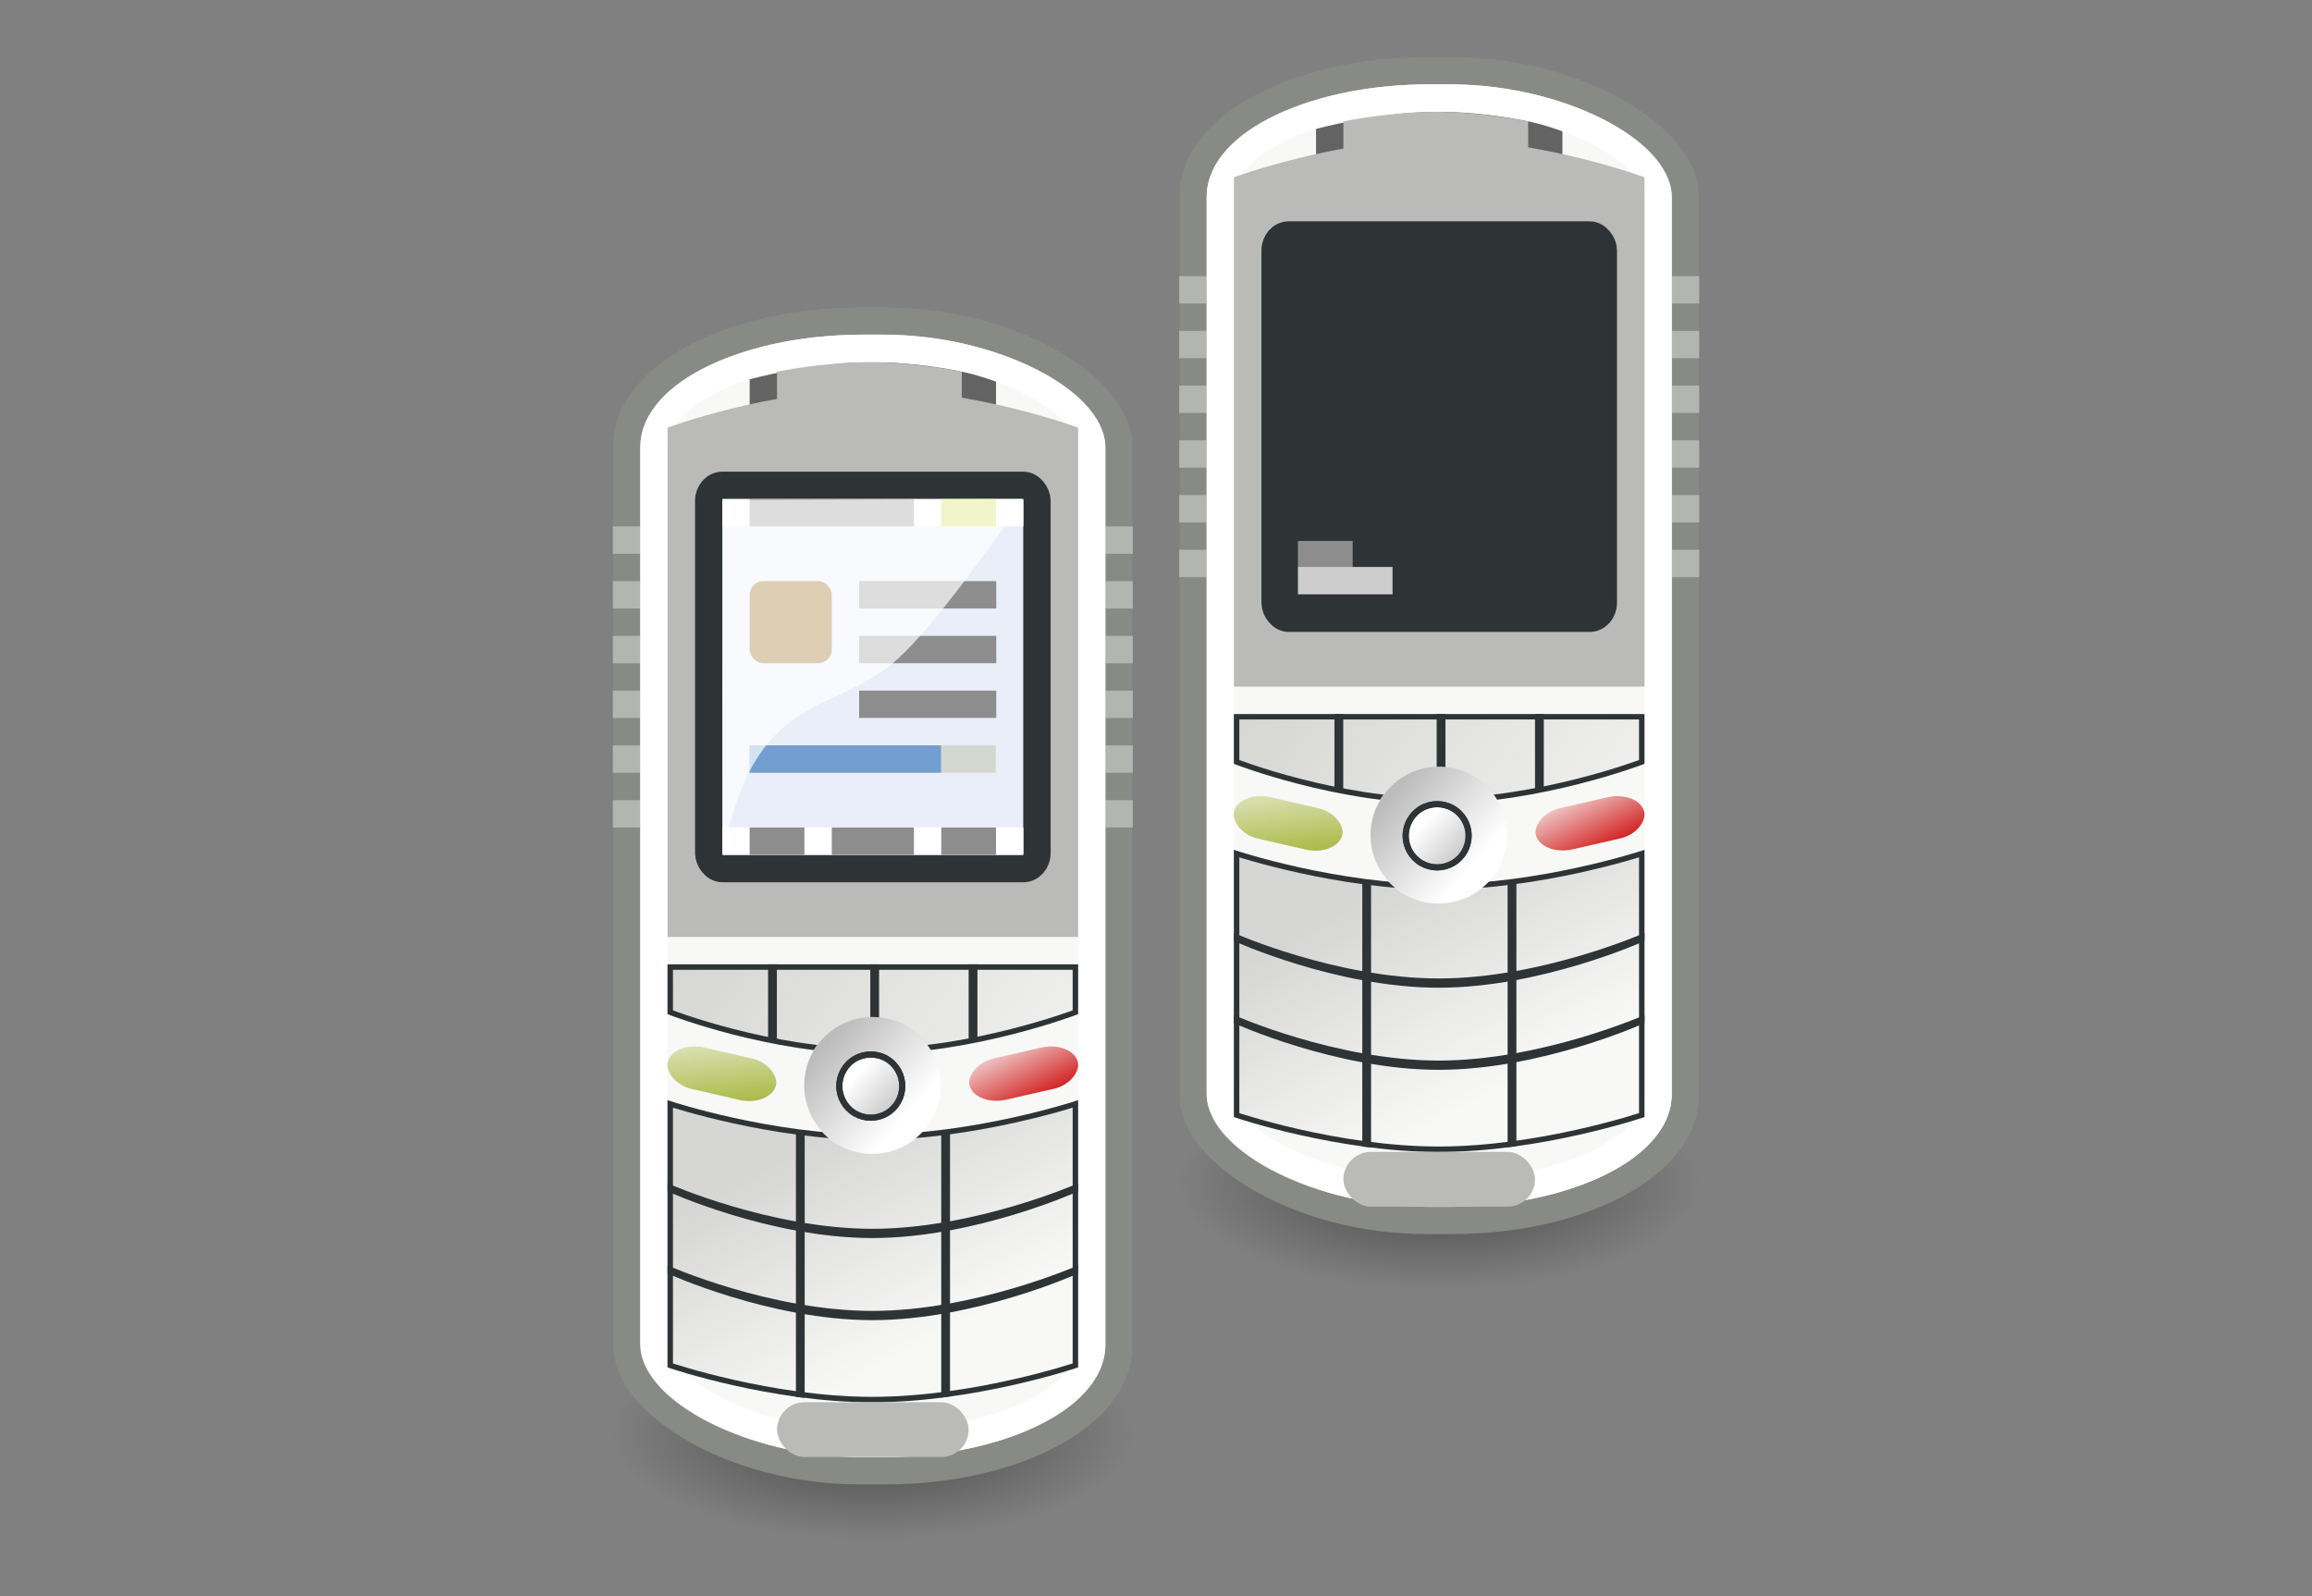 <?xml version="1.0" encoding="UTF-8"?>
<svg xmlns="http://www.w3.org/2000/svg" xmlns:xlink="http://www.w3.org/1999/xlink" contentScriptType="text/ecmascript" width="84" baseProfile="tiny" zoomAndPan="magnify" contentStyleType="text/css" viewBox="0 0 84 58" height="58" preserveAspectRatio="xMidYMid meet" version="1.0">
    <rect x="0" y="0" width="84" height="58" fill="#808080" stroke="none"/>
    <defs>
        <linearGradient x1="247.109" y1="-138.39" x2="249.828" gradientUnits="userSpaceOnUse" y2="-138.39" xlink:type="simple" xlink:actuate="onLoad" id="linearGradient138545" xlink:show="other">
            <stop stop-opacity="1" stop-color="#2e3436" offset="0"/>
            <stop stop-opacity="0" stop-color="#2e3436" offset="1"/>
        </linearGradient>
        <linearGradient x1="-450.478" y1="-207.909" x2="-454.326" gradientUnits="userSpaceOnUse" y2="-211.445" xlink:type="simple" xlink:actuate="onLoad" id="linearGradient138543" xlink:show="other">
            <stop stop-opacity="1" stop-color="#8d8d8d" offset="0"/>
            <stop stop-opacity="0" stop-color="#8d8d8d" offset="1"/>
        </linearGradient>
        <linearGradient x1="247.109" y1="-138.39" x2="249.828" gradientUnits="userSpaceOnUse" y2="-138.39" xlink:type="simple" xlink:actuate="onLoad" id="linearGradient138541" xlink:show="other">
            <stop stop-opacity="1" stop-color="#2e3436" offset="0"/>
            <stop stop-opacity="0" stop-color="#2e3436" offset="1"/>
        </linearGradient>
        <linearGradient x1="247.109" y1="-138.39" x2="249.828" gradientUnits="userSpaceOnUse" y2="-138.39" xlink:type="simple" xlink:actuate="onLoad" id="linearGradient138547" xlink:show="other">
            <stop stop-opacity="1" stop-color="#2e3436" offset="0"/>
            <stop stop-opacity="0" stop-color="#2e3436" offset="1"/>
        </linearGradient>
        <linearGradient x1="-454.629" y1="-212.707" x2="-450.646" gradientUnits="userSpaceOnUse" y2="-209.195" xlink:type="simple" xlink:actuate="onLoad" id="linearGradient138539" xlink:show="other">
            <stop stop-opacity="1" stop-color="#8d8d8d" offset="0"/>
            <stop stop-opacity="0" stop-color="#8d8d8d" offset="1"/>
        </linearGradient>
        <linearGradient gradientTransform="translate(265.076,115.04)" id="linearGradient138537" gradientUnits="userSpaceOnUse" xlink:show="other" xlink:type="simple" x1="-284.97" y1="-77.513" y2="-80.6" x2="-284.242" xlink:actuate="onLoad">
            <stop stop-opacity="1" stop-color="#cc0000" offset="0"/>
            <stop stop-opacity="0" stop-color="#cc0000" offset="1"/>
        </linearGradient>
        <linearGradient gradientTransform="translate(-164.004,215.587)" id="linearGradient138535" gradientUnits="userSpaceOnUse" xlink:show="other" xlink:type="simple" x1="191.132" y1="-188.647" y2="-192.713" x2="189.64" xlink:actuate="onLoad">
            <stop stop-opacity="1" stop-color="#9db029" offset="0"/>
            <stop stop-opacity="0" stop-color="#9db029" offset="1"/>
        </linearGradient>
        <linearGradient gradientTransform="matrix(0.797,0,0,0.743,385.556,187.252)" id="linearGradient138533" gradientUnits="userSpaceOnUse" xlink:show="other" xlink:type="simple" x1="-458.009" y1="-206.957" y2="-197.333" x2="-452.352" xlink:actuate="onLoad">
            <stop stop-opacity="1" stop-color="#d6d6d4" offset="0"/>
            <stop stop-opacity="0" stop-color="#d6d6d4" offset="1"/>
        </linearGradient>
        <linearGradient gradientTransform="matrix(0.799,0,0,0.747,386.436,188.145)" id="linearGradient138531" gradientUnits="userSpaceOnUse" xlink:show="other" xlink:type="simple" x1="-462.031" y1="-216.857" y2="-204.177" x2="-443.469" xlink:actuate="onLoad">
            <stop stop-opacity="1" stop-color="#d6d6d4" offset="0"/>
            <stop stop-opacity="0" stop-color="#d6d6d4" offset="1"/>
        </linearGradient>
        <radialGradient gradientTransform="matrix(1,0,0,0.202,0,36.038)" id="radialGradient138529" gradientUnits="userSpaceOnUse" xlink:show="other" xlink:type="simple" r="13.474" cx="30.428" fx="30.428" cy="45.153" fy="45.153" xlink:actuate="onLoad">
            <stop stop-opacity="1" stop-color="#000000" offset="0"/>
            <stop stop-opacity="0" stop-color="#000000" offset="1"/>
        </radialGradient>
        <linearGradient x1="247.109" y1="-138.39" x2="249.828" gradientUnits="userSpaceOnUse" y2="-138.39" xlink:type="simple" xlink:actuate="onLoad" id="linearGradient7718" xlink:show="other">
            <stop stop-opacity="1" stop-color="#2e3436" offset="0"/>
            <stop stop-opacity="0" stop-color="#2e3436" offset="1"/>
        </linearGradient>
        <linearGradient x1="-450.478" y1="-207.909" x2="-454.326" gradientUnits="userSpaceOnUse" y2="-211.445" xlink:type="simple" xlink:actuate="onLoad" id="linearGradient4023" xlink:show="other">
            <stop stop-opacity="1" stop-color="#8d8d8d" offset="0"/>
            <stop stop-opacity="0" stop-color="#8d8d8d" offset="1"/>
        </linearGradient>
        <linearGradient x1="247.109" y1="-138.39" x2="249.828" gradientUnits="userSpaceOnUse" y2="-138.39" xlink:type="simple" xlink:actuate="onLoad" id="linearGradient7716" xlink:show="other">
            <stop stop-opacity="1" stop-color="#2e3436" offset="0"/>
            <stop stop-opacity="0" stop-color="#2e3436" offset="1"/>
        </linearGradient>
        <linearGradient x1="247.109" y1="-138.39" x2="249.828" gradientUnits="userSpaceOnUse" y2="-138.39" xlink:type="simple" xlink:actuate="onLoad" id="linearGradient4233" xlink:show="other">
            <stop stop-opacity="1" stop-color="#2e3436" offset="0"/>
            <stop stop-opacity="0" stop-color="#2e3436" offset="1"/>
        </linearGradient>
        <linearGradient x1="-454.629" y1="-212.707" x2="-450.646" gradientUnits="userSpaceOnUse" y2="-209.195" xlink:type="simple" xlink:actuate="onLoad" id="linearGradient4021" xlink:show="other">
            <stop stop-opacity="1" stop-color="#8d8d8d" offset="0"/>
            <stop stop-opacity="0" stop-color="#8d8d8d" offset="1"/>
        </linearGradient>
        <linearGradient x1="-284.97" gradientTransform="translate(265.076,115.04)" y1="-77.513" x2="-284.242" gradientUnits="userSpaceOnUse" y2="-80.6" xlink:type="simple" xlink:actuate="onLoad" id="linearGradient4281" xlink:show="other">
            <stop stop-opacity="1" stop-color="#cc0000" offset="0"/>
            <stop stop-opacity="0" stop-color="#cc0000" offset="1"/>
        </linearGradient>
        <linearGradient x1="191.132" gradientTransform="translate(-164.004,215.587)" y1="-188.647" x2="189.64" gradientUnits="userSpaceOnUse" y2="-192.713" xlink:type="simple" xlink:actuate="onLoad" id="linearGradient4273" xlink:show="other">
            <stop stop-opacity="1" stop-color="#9db029" offset="0"/>
            <stop stop-opacity="0" stop-color="#9db029" offset="1"/>
        </linearGradient>
        <linearGradient x1="-458.009" gradientTransform="matrix(0.797,0,0,0.743,385.556,187.252)" y1="-206.957" x2="-452.352" gradientUnits="userSpaceOnUse" y2="-197.333" xlink:type="simple" xlink:actuate="onLoad" id="linearGradient3959" xlink:show="other">
            <stop stop-opacity="1" stop-color="#d6d6d4" offset="0"/>
            <stop stop-opacity="0" stop-color="#d6d6d4" offset="1"/>
        </linearGradient>
        <linearGradient x1="-462.031" gradientTransform="matrix(0.799,0,0,0.747,386.436,188.145)" y1="-216.857" x2="-443.469" gradientUnits="userSpaceOnUse" y2="-204.177" xlink:type="simple" xlink:actuate="onLoad" id="linearGradient4197" xlink:show="other">
            <stop stop-opacity="1" stop-color="#d6d6d4" offset="0"/>
            <stop stop-opacity="0" stop-color="#d6d6d4" offset="1"/>
        </linearGradient>
        <radialGradient gradientTransform="matrix(1,0,0,0.202,0,36.038)" id="radialGradient7013" gradientUnits="userSpaceOnUse" xlink:show="other" xlink:type="simple" r="13.474" cx="30.428" fx="30.428" cy="45.153" fy="45.153" xlink:actuate="onLoad">
            <stop stop-opacity="1" stop-color="#000000" offset="0"/>
            <stop stop-opacity="0" stop-color="#000000" offset="1"/>
        </radialGradient>
        <linearGradient xlink:type="simple" xlink:actuate="onLoad" id="linearGradient10591" xlink:show="other">
            <stop stop-opacity="1" stop-color="#cad0c6" offset="0"/>
            <stop stop-opacity="1" stop-color="#eaece9" offset="0.5"/>
            <stop stop-opacity="1" stop-color="#c5cbc0" offset="1"/>
        </linearGradient>
        <linearGradient xlink:type="simple" xlink:actuate="onLoad" xlink:show="other">
            <stop stop-opacity="1" stop-color="#7d6400" offset="0"/>
            <stop stop-opacity="1" stop-color="#be9700" offset="1"/>
        </linearGradient>
        <linearGradient xlink:type="simple" xlink:actuate="onLoad" id="linearGradient2092" xlink:show="other">
            <stop stop-opacity="1" stop-color="#fff7b0" offset="0"/>
            <stop stop-opacity="1" stop-color="#ffec41" offset="0.21"/>
            <stop stop-opacity="1" stop-color="#e2cc00" offset="0.84"/>
            <stop stop-opacity="1" stop-color="#c3af00" offset="1"/>
        </linearGradient>
        <linearGradient xlink:type="simple" xlink:actuate="onLoad" id="linearGradient2497" xlink:show="other">
            <stop stop-opacity="0" stop-color="rgb(206, 92, 0)" offset="0"/>
            <stop stop-opacity="0" stop-color="rgb(206, 92, 0)" offset="0.05"/>
            <stop stop-opacity="1" stop-color="rgb(206, 92, 0)" offset="0.2"/>
            <stop stop-opacity="1" stop-color="rgb(206, 92, 0)" offset="0.8"/>
            <stop stop-opacity="0" stop-color="rgb(206, 92, 0)" offset="0.95"/>
            <stop stop-opacity="0" stop-color="rgb(206, 92, 0)" offset="1"/>
        </linearGradient>
        <linearGradient gradientTransform="matrix(0.864, 0, 0, 1.395, 3.735, -6.054)" id="linearGradient2497" gradientUnits="userSpaceOnUse" xlink:show="other" xlink:type="simple" x1="12.527" y1="25.812" x2="34.814" y2="25.812" xlink:actuate="onLoad">
            <stop stop-opacity="0" stop-color="rgb(206, 92, 0)" offset="0"/>
            <stop stop-opacity="0" stop-color="rgb(206, 92, 0)" offset="0.05"/>
            <stop stop-opacity="1" stop-color="rgb(206, 92, 0)" offset="0.2"/>
            <stop stop-opacity="1" stop-color="rgb(206, 92, 0)" offset="0.8"/>
            <stop stop-opacity="0" stop-color="rgb(206, 92, 0)" offset="0.95"/>
            <stop stop-opacity="0" stop-color="rgb(206, 92, 0)" offset="1"/>
        </linearGradient>
        <linearGradient xlink:type="simple" xlink:actuate="onLoad" id="linearGradient2477" xlink:show="other">
            <stop stop-opacity="0" stop-color="rgb(252, 175, 62)" offset="0"/>
            <stop stop-opacity="0" stop-color="rgb(252, 175, 62)" offset="0.1"/>
            <stop stop-opacity="1" stop-color="rgb(254, 206, 136)" offset="0.2"/>
            <stop stop-opacity="1" stop-color="rgb(252, 175, 62)" offset="0.8"/>
            <stop stop-opacity="0" stop-color="rgb(252, 175, 62)" offset="0.9"/>
            <stop stop-opacity="0" stop-color="rgb(252, 175, 62)" offset="1"/>
        </linearGradient>
        <linearGradient gradientTransform="matrix(0.864,0,0,1.395,3.735,-6.054)" id="linearGradient2477" gradientUnits="userSpaceOnUse" xlink:show="other" xlink:type="simple" x1="9.975" y1="23.938" x2="36.459" y2="23.938" xlink:actuate="onLoad">
            <stop stop-opacity="0" stop-color="rgb(252, 175, 62)" offset="0"/>
            <stop stop-opacity="0" stop-color="rgb(252, 175, 62)" offset="0.1"/>
            <stop stop-opacity="1" stop-color="rgb(254, 206, 136)" offset="0.2"/>
            <stop stop-opacity="1" stop-color="rgb(252, 175, 62)" offset="0.8"/>
            <stop stop-opacity="0" stop-color="rgb(252, 175, 62)" offset="0.9"/>
            <stop stop-opacity="0" stop-color="rgb(252, 175, 62)" offset="1"/>
        </linearGradient>
        <radialGradient gradientTransform="matrix(1,0,0,0.51,0,16.054)" gradientUnits="userSpaceOnUse" xlink:type="simple" r="6.375" xlink:actuate="onLoad" cx="4.392" cy="32.308" xlink:show="other" fx="4.392" fy="32.308">
            <stop stop-opacity="1" stop-color="#ffffff" offset="0"/>
            <stop stop-opacity="0" stop-color="#ffffff" offset="1"/>
        </radialGradient>
        <radialGradient gradientTransform="matrix(1,0,0,0.51,0,16.054)" gradientUnits="userSpaceOnUse" xlink:type="simple" r="6.375" xlink:actuate="onLoad" cx="4.392" cy="32.308" xlink:show="other" fx="4.392" fy="32.308">
            <stop stop-opacity="1" stop-color="#ffffff" offset="0"/>
            <stop stop-opacity="0" stop-color="#ffffff" offset="1"/>
        </radialGradient>
        <linearGradient x1="19.648" gradientTransform="matrix(0.878,0,0,0.878,2.537,4.968)" y1="42.254" x2="20.631" gradientUnits="userSpaceOnUse" y2="6.776" xlink:type="simple" xlink:actuate="onLoad" id="linearGradient3055" xlink:show="other">
            <stop stop-opacity="1" stop-color="#b6b6b6" offset="0"/>
            <stop stop-opacity="1" stop-color="#f2f2f2" offset="0.5"/>
            <stop stop-opacity="1" stop-color="#fafafa" offset="0.676"/>
            <stop stop-opacity="1" stop-color="#d8d8d8" offset="0.841"/>
            <stop stop-opacity="1" stop-color="#f2f2f2" offset="0.875"/>
            <stop stop-opacity="1" stop-color="#dbdbdb" offset="1"/>
        </linearGradient>
        <linearGradient gradientTransform="matrix(1.19,0,0,1.19,27.442,34.468)" id="linearGradient3055" gradientUnits="userSpaceOnUse" xlink:show="other" xlink:type="simple" x1="19.648" y1="42.254" x2="20.631" y2="6.776" xlink:actuate="onLoad">
            <stop stop-opacity="1" stop-color="#b6b6b6" offset="0"/>
            <stop stop-opacity="1" stop-color="#f2f2f2" offset="0.5"/>
            <stop stop-opacity="1" stop-color="#fafafa" offset="0.676"/>
            <stop stop-opacity="1" stop-color="#d8d8d8" offset="0.841"/>
            <stop stop-opacity="1" stop-color="#f2f2f2" offset="0.875"/>
            <stop stop-opacity="1" stop-color="#dbdbdb" offset="1"/>
        </linearGradient>
        <radialGradient gradientTransform="matrix(1,0,0,0.375,0,24.47)" id="radialGradient2260" gradientUnits="userSpaceOnUse" xlink:show="other" xlink:type="simple" r="17.688" cx="24.812" fx="24.812" cy="39.125" fy="39.125" xlink:actuate="onLoad">
            <stop stop-opacity="1" stop-color="#000000" offset="0"/>
            <stop stop-opacity="0" stop-color="#000000" offset="1"/>
        </radialGradient>
        <radialGradient gradientTransform="matrix(1.018,0,0,0.294,47.095,73.162)" id="radialGradient2260" gradientUnits="userSpaceOnUse" xlink:show="other" xlink:type="simple" r="17.688" cx="24.812" fx="24.812" cy="39.125" fy="39.125" xlink:actuate="onLoad">
            <stop stop-opacity="1" stop-color="#000000" offset="0"/>
            <stop stop-opacity="0" stop-color="#000000" offset="1"/>
        </radialGradient>
        <linearGradient xlink:type="simple" xlink:actuate="onLoad" xlink:show="other">
            <stop stop-opacity="1" stop-color="#323232" offset="0"/>
            <stop stop-opacity="1" stop-color="#888a85" offset="1"/>
        </linearGradient>
        <linearGradient xlink:type="simple" xlink:actuate="onLoad" id="linearGradient6580" xlink:show="other">
            <stop stop-opacity="0.51" stop-color="#000000" offset="0"/>
            <stop stop-opacity="0" stop-color="#000000" offset="1"/>
        </linearGradient>
        <radialGradient gradientTransform="matrix(1,0,0,0.285,0,20.106)" id="linearGradient6580" gradientUnits="userSpaceOnUse" xlink:show="other" xlink:type="simple" r="30.25" cx="23.5" fx="23.5" cy="28.125" fy="28.125" xlink:actuate="onLoad">
            <stop stop-opacity="0.51" stop-color="#000000" offset="0"/>
            <stop stop-opacity="0" stop-color="#000000" offset="1"/>
        </radialGradient>
        <linearGradient xlink:type="simple" xlink:actuate="onLoad" xlink:show="other">
            <stop stop-opacity="1" stop-color="#6194cb" offset="0"/>
            <stop stop-opacity="1" stop-color="#729fcf" offset="1"/>
        </linearGradient>
        <linearGradient xlink:type="simple" xlink:actuate="onLoad" xlink:show="other">
            <stop stop-opacity="0.876" stop-color="#ffffff" offset="0"/>
            <stop stop-opacity="0" stop-color="#fffffe" offset="1"/>
        </linearGradient>
        <linearGradient xlink:type="simple" xlink:actuate="onLoad" xlink:show="other">
            <stop stop-opacity="1" stop-color="#424242" offset="0"/>
            <stop stop-opacity="1" stop-color="#777777" offset="1"/>
        </linearGradient>
        <linearGradient xlink:type="simple" xlink:actuate="onLoad" xlink:show="other">
            <stop stop-opacity="1" stop-color="#202020" offset="0"/>
            <stop stop-opacity="1" stop-color="#b9b9b9" offset="1"/>
        </linearGradient>
        <linearGradient x1="2.062" gradientTransform="matrix(1.343,0,0,1.418,2.88,0.315)" y1="15.257" x2="30.6" gradientUnits="userSpaceOnUse" y2="15.257" xlink:type="simple" xlink:actuate="onLoad" xlink:show="other">
            <stop stop-opacity="1" stop-color="#989690" offset="0"/>
            <stop stop-opacity="1" stop-color="#656460" offset="1"/>
        </linearGradient>
        <linearGradient x1="8.78" gradientTransform="matrix(2.395,0,0,0.781,2.88,0.343)" y1="37.785" x2="9.762" gradientUnits="userSpaceOnUse" y2="32.203" xlink:type="simple" xlink:actuate="onLoad" xlink:show="other">
            <stop stop-opacity="0.129" stop-color="#000000" offset="0"/>
            <stop stop-opacity="0" stop-color="#000000" offset="1"/>
        </linearGradient>
        <linearGradient x1="11.233" gradientTransform="matrix(1.371,0,0,1.444,2.431,-0.141)" y1="13.686" x2="21.112" gradientUnits="userSpaceOnUse" y2="24.133" xlink:type="simple" xlink:actuate="onLoad" xlink:show="other">
            <stop stop-opacity="1" stop-color="#ffffff" offset="0"/>
            <stop stop-opacity="1" stop-color="#ededed" offset="1"/>
        </linearGradient>
        <linearGradient x1="8.916" gradientTransform="matrix(2.455,0,0,0.762,2.88,0.343)" y1="37.197" x2="9.886" gradientUnits="userSpaceOnUse" y2="52.091" xlink:type="simple" xlink:actuate="onLoad" xlink:show="other">
            <stop stop-opacity="1" stop-color="#9aa29a" offset="0"/>
            <stop stop-opacity="1" stop-color="#b5beb5" offset="1"/>
        </linearGradient>
        <linearGradient x1="8.916" gradientTransform="matrix(2.455,0,0,0.762,2.88,0.343)" y1="37.197" x2="9.886" gradientUnits="userSpaceOnUse" y2="52.091" xlink:type="simple" xlink:actuate="onLoad" xlink:show="other">
            <stop stop-opacity="1" stop-color="#9aa29a" offset="0"/>
            <stop stop-opacity="1" stop-color="#b5beb5" offset="1"/>
        </linearGradient>
        <linearGradient x1="10.184" gradientTransform="matrix(1.819,0,0,1.028,2.88,0.343)" y1="15.148" x2="15.311" gradientUnits="userSpaceOnUse" y2="29.569" xlink:type="simple" xlink:actuate="onLoad" xlink:show="other">
            <stop stop-opacity="1" stop-color="#ffffff" offset="0"/>
            <stop stop-opacity="1" stop-color="#dcdcdc" offset="1"/>
        </linearGradient>
        <linearGradient x1="5.827" gradientTransform="matrix(1.571,0,0,1.191,2.88,0.343)" y1="7.231" x2="13.467" gradientUnits="userSpaceOnUse" y2="17.877" xlink:type="simple" xlink:actuate="onLoad" xlink:show="other">
            <stop stop-opacity="1" stop-color="#ededed" offset="0"/>
            <stop stop-opacity="1" stop-color="#c8c8c8" offset="1"/>
        </linearGradient>
        <linearGradient x1="11.573" gradientTransform="matrix(1.343,0,0,1.418,2.88,0.315)" y1="4.746" x2="18.475" gradientUnits="userSpaceOnUse" y2="26.023" xlink:type="simple" xlink:actuate="onLoad" xlink:show="other">
            <stop stop-opacity="1" stop-color="#ffffff" offset="0"/>
            <stop stop-opacity="1" stop-color="#e2e2e2" offset="1"/>
        </linearGradient>
        <radialGradient gradientTransform="matrix(-2.774,0,0,1.97,112.762,-872.885)" gradientUnits="userSpaceOnUse" xlink:type="simple" r="117.143" xlink:actuate="onLoad" cx="605.714" cy="486.648" xlink:show="other" fx="605.714" fy="486.648">
            <stop stop-opacity="1" stop-color="#000000" offset="0"/>
            <stop stop-opacity="0" stop-color="#000000" offset="1"/>
        </radialGradient>
        <radialGradient gradientTransform="matrix(2.774,0,0,1.97,-1891.633,-872.885)" gradientUnits="userSpaceOnUse" xlink:type="simple" r="117.143" xlink:actuate="onLoad" cx="605.714" cy="486.648" xlink:show="other" fx="605.714" fy="486.648">
            <stop stop-opacity="1" stop-color="#000000" offset="0"/>
            <stop stop-opacity="0" stop-color="#000000" offset="1"/>
        </radialGradient>
        <linearGradient x1="302.857" gradientTransform="matrix(2.774,0,0,1.97,-1892.179,-872.885)" y1="366.648" x2="302.857" gradientUnits="userSpaceOnUse" y2="609.505" xlink:type="simple" xlink:actuate="onLoad" xlink:show="other">
            <stop stop-opacity="0" stop-color="#000000" offset="0"/>
            <stop stop-opacity="1" stop-color="#000000" offset="0.5"/>
            <stop stop-opacity="0" stop-color="#000000" offset="1"/>
        </linearGradient>
        <linearGradient xlink:type="simple" xlink:actuate="onLoad" id="linearGradient8650" xlink:show="other">
            <stop stop-opacity="1" stop-color="#ffffff" offset="0"/>
            <stop stop-opacity="0" stop-color="#ffffff" offset="1"/>
        </linearGradient>
        <radialGradient gradientTransform="matrix(0,-2.047,-1.558,0,44.116,66.933)" id="linearGradient8650" gradientUnits="userSpaceOnUse" xlink:show="other" xlink:type="simple" r="17.171" cx="15.987" fx="15.987" cy="1.535" fy="1.535" xlink:actuate="onLoad">
            <stop stop-opacity="1" stop-color="#ffffff" offset="0"/>
            <stop stop-opacity="0" stop-color="#ffffff" offset="1"/>
        </radialGradient>
        <linearGradient xlink:type="simple" xlink:actuate="onLoad" id="linearGradient1442" xlink:show="other">
            <stop stop-color="#73d216" offset="0"/>
            <stop stop-color="#4e9a06" offset="1"/>
        </linearGradient>
        <radialGradient gradientTransform="matrix(0,-0.843,1.02,0,0.606,42.586)" id="linearGradient1442" gradientUnits="userSpaceOnUse" xlink:show="other" xlink:type="simple" r="16.956" cx="35.293" fx="35.293" cy="20.494" fy="20.494" xlink:actuate="onLoad">
            <stop offset="0" stop-color="#73d216"/>
            <stop offset="1" stop-color="#4e9a06"/>
        </radialGradient>
        <radialGradient gradientTransform="matrix(-2.774,0,0,1.97,112.762,-872.885)" id="linearGradient5060" gradientUnits="userSpaceOnUse" xlink:show="other" xlink:type="simple" r="117.143" cx="605.714" fx="605.714" cy="486.648" fy="486.648" xlink:actuate="onLoad">
            <stop stop-opacity="1" stop-color="#000000" offset="0"/>
            <stop stop-opacity="0" stop-color="#000000" offset="1"/>
        </radialGradient>
        <linearGradient xlink:type="simple" xlink:actuate="onLoad" id="linearGradient5060" xlink:show="other">
            <stop stop-opacity="1" stop-color="#000000" offset="0"/>
            <stop stop-opacity="0" stop-color="#000000" offset="1"/>
        </linearGradient>
        <radialGradient gradientTransform="matrix(2.774,0,0,1.97,-1891.633,-872.885)" id="linearGradient5060" gradientUnits="userSpaceOnUse" xlink:show="other" xlink:type="simple" r="117.143" cx="605.714" fx="605.714" cy="486.648" fy="486.648" xlink:actuate="onLoad">
            <stop stop-opacity="1" stop-color="#000000" offset="0"/>
            <stop stop-opacity="0" stop-color="#000000" offset="1"/>
        </radialGradient>
        <linearGradient xlink:type="simple" xlink:actuate="onLoad" id="linearGradient5048" xlink:show="other">
            <stop stop-opacity="0" stop-color="#000000" offset="0"/>
            <stop stop-opacity="1" stop-color="#000000" offset="0.5"/>
            <stop stop-opacity="0" stop-color="#000000" offset="1"/>
        </linearGradient>
        <linearGradient gradientTransform="matrix(2.774,0,0,1.97,-1892.179,-872.885)" id="linearGradient5048" gradientUnits="userSpaceOnUse" xlink:show="other" xlink:type="simple" x1="302.857" y1="366.648" x2="302.857" y2="609.505" xlink:actuate="onLoad">
            <stop stop-opacity="0" stop-color="#000000" offset="0"/>
            <stop stop-opacity="1" stop-color="#000000" offset="0.5"/>
            <stop stop-opacity="0" stop-color="#000000" offset="1"/>
        </linearGradient>
        <linearGradient xlink:type="simple" xlink:actuate="onLoad" id="linearGradient2274" xlink:show="other">
            <stop stop-opacity="0.129" stop-color="#000000" offset="0"/>
            <stop stop-opacity="0" stop-color="#000000" offset="1"/>
        </linearGradient>
        <linearGradient xlink:type="simple" xlink:actuate="onLoad" id="linearGradient9749" xlink:show="other">
            <stop stop-opacity="1" stop-color="#ffffff" offset="0"/>
            <stop stop-opacity="1" stop-color="#ededed" offset="1"/>
        </linearGradient>
        <linearGradient xlink:type="simple" xlink:actuate="onLoad" id="linearGradient2152" xlink:show="other">
            <stop stop-opacity="1" stop-color="#9aa29a" offset="0"/>
            <stop stop-opacity="1" stop-color="#b5beb5" offset="1"/>
        </linearGradient>
        <linearGradient xlink:type="simple" xlink:actuate="onLoad" id="linearGradient2166" xlink:show="other">
            <stop stop-opacity="1" stop-color="#ffffff" offset="0"/>
            <stop stop-opacity="1" stop-color="#dcdcdc" offset="1"/>
        </linearGradient>
        <linearGradient xlink:type="simple" xlink:actuate="onLoad" id="linearGradient18913" xlink:show="other">
            <stop stop-opacity="1" stop-color="#ededed" offset="0"/>
            <stop stop-opacity="1" stop-color="#c8c8c8" offset="1"/>
        </linearGradient>
        <linearGradient xlink:type="simple" xlink:actuate="onLoad" id="linearGradient2136" xlink:show="other">
            <stop stop-opacity="1" stop-color="#989690" offset="0"/>
            <stop stop-opacity="1" stop-color="#656460" offset="1"/>
        </linearGradient>
        <linearGradient xlink:type="simple" xlink:actuate="onLoad" id="linearGradient15107" xlink:show="other">
            <stop stop-opacity="1" stop-color="#ffffff" offset="0"/>
            <stop stop-opacity="1" stop-color="#e2e2e2" offset="1"/>
        </linearGradient>
        <linearGradient xlink:type="simple" xlink:actuate="onLoad" id="linearGradient10691" xlink:show="other">
            <stop stop-opacity="1" stop-color="#000000" offset="0"/>
            <stop stop-opacity="0" stop-color="#000000" offset="1"/>
        </linearGradient>
        <radialGradient gradientTransform="scale(1.902,0.526)" id="linearGradient10691" gradientUnits="userSpaceOnUse" xlink:show="other" xlink:type="simple" r="7.228" cx="6.703" fx="6.703" cy="73.616" fy="73.616" xlink:actuate="onLoad">
            <stop stop-opacity="1" stop-color="#000000" offset="0"/>
            <stop stop-opacity="0" stop-color="#000000" offset="1"/>
        </radialGradient>
        <linearGradient gradientTransform="matrix(2.395,0,0,0.781,2.88,0.343)" id="linearGradient2274" gradientUnits="userSpaceOnUse" xlink:show="other" xlink:type="simple" x1="8.78" y1="37.785" x2="9.762" y2="32.203" xlink:actuate="onLoad">
            <stop stop-opacity="0.129" stop-color="#000000" offset="0"/>
            <stop stop-opacity="0" stop-color="#000000" offset="1"/>
        </linearGradient>
        <linearGradient gradientTransform="matrix(1.371,0,0,1.444,2.431,-0.141)" id="linearGradient9749" gradientUnits="userSpaceOnUse" xlink:show="other" xlink:type="simple" x1="11.233" y1="13.686" x2="21.112" y2="24.133" xlink:actuate="onLoad">
            <stop stop-opacity="1" stop-color="#ffffff" offset="0"/>
            <stop stop-opacity="1" stop-color="#ededed" offset="1"/>
        </linearGradient>
        <linearGradient gradientTransform="matrix(2.455,0,0,0.762,2.88,0.343)" id="linearGradient2152" gradientUnits="userSpaceOnUse" xlink:show="other" xlink:type="simple" x1="8.916" y1="37.197" x2="9.886" y2="52.091" xlink:actuate="onLoad">
            <stop stop-opacity="1" stop-color="#9aa29a" offset="0"/>
            <stop stop-opacity="1" stop-color="#b5beb5" offset="1"/>
        </linearGradient>
        <linearGradient gradientTransform="matrix(2.455,0,0,0.762,2.88,0.343)" id="linearGradient2152" gradientUnits="userSpaceOnUse" xlink:show="other" xlink:type="simple" x1="8.916" y1="37.197" x2="9.886" y2="52.091" xlink:actuate="onLoad">
            <stop stop-opacity="1" stop-color="#9aa29a" offset="0"/>
            <stop stop-opacity="1" stop-color="#b5beb5" offset="1"/>
        </linearGradient>
        <linearGradient gradientTransform="matrix(1.819,0,0,1.028,2.88,0.343)" id="linearGradient2166" gradientUnits="userSpaceOnUse" xlink:show="other" xlink:type="simple" x1="10.184" y1="15.148" x2="15.311" y2="29.569" xlink:actuate="onLoad">
            <stop stop-opacity="1" stop-color="#ffffff" offset="0"/>
            <stop stop-opacity="1" stop-color="#dcdcdc" offset="1"/>
        </linearGradient>
        <linearGradient gradientTransform="matrix(1.571,0,0,1.191,2.88,0.343)" id="linearGradient18913" gradientUnits="userSpaceOnUse" xlink:show="other" xlink:type="simple" x1="5.827" y1="7.231" x2="13.467" y2="17.877" xlink:actuate="onLoad">
            <stop stop-opacity="1" stop-color="#ededed" offset="0"/>
            <stop stop-opacity="1" stop-color="#c8c8c8" offset="1"/>
        </linearGradient>
        <linearGradient gradientTransform="matrix(1.343,0,0,1.418,2.88,0.315)" id="linearGradient15107" gradientUnits="userSpaceOnUse" xlink:show="other" xlink:type="simple" x1="11.573" y1="4.746" x2="18.475" y2="26.023" xlink:actuate="onLoad">
            <stop stop-opacity="1" stop-color="#ffffff" offset="0"/>
            <stop stop-opacity="1" stop-color="#e2e2e2" offset="1"/>
        </linearGradient>
        <linearGradient gradientTransform="matrix(1.343,0,0,1.418,2.88,0.315)" id="linearGradient2136" gradientUnits="userSpaceOnUse" xlink:show="other" xlink:type="simple" x1="2.062" y1="15.257" x2="30.6" y2="15.257" xlink:actuate="onLoad">
            <stop stop-opacity="1" stop-color="#989690" offset="0"/>
            <stop stop-opacity="1" stop-color="#656460" offset="1"/>
        </linearGradient>
        <linearGradient xlink:type="simple" xlink:actuate="onLoad" id="linearGradient12512" xlink:show="other">
            <stop stop-opacity="1" stop-color="#ffffff" offset="0"/>
            <stop stop-opacity="0.891" stop-color="#fff520" offset="0.5"/>
            <stop stop-opacity="0" stop-color="#fff300" offset="1"/>
        </linearGradient>
        <radialGradient id="linearGradient12512" gradientUnits="userSpaceOnUse" xlink:show="other" xlink:type="simple" r="14.375" cx="55" fx="55" cy="125" fy="125" xlink:actuate="onLoad">
            <stop stop-opacity="1" stop-color="#ffffff" offset="0"/>
            <stop stop-opacity="0.891" stop-color="#fff520" offset="0.5"/>
            <stop stop-opacity="0" stop-color="#fff300" offset="1"/>
        </radialGradient>
        <linearGradient gradientTransform="matrix(2.774,0,0,1.97,-1892.179,-872.885)" id="linearGradient5048" gradientUnits="userSpaceOnUse" xlink:show="other" xlink:type="simple" x1="302.857" y1="366.648" x2="302.857" y2="609.505" xlink:actuate="onLoad">
            <stop stop-opacity="0" stop-color="#000000" offset="0"/>
            <stop stop-opacity="1" stop-color="#000000" offset="0.5"/>
            <stop stop-opacity="0" stop-color="#000000" offset="1"/>
        </linearGradient>
        <radialGradient gradientTransform="matrix(2.774,0,0,1.97,-1891.633,-872.885)" id="linearGradient5060" gradientUnits="userSpaceOnUse" xlink:show="other" xlink:type="simple" r="117.143" cx="605.714" fx="605.714" cy="486.648" fy="486.648" xlink:actuate="onLoad">
            <stop stop-opacity="1" stop-color="#000000" offset="0"/>
            <stop stop-opacity="0" stop-color="#000000" offset="1"/>
        </radialGradient>
        <radialGradient gradientTransform="matrix(-2.774,0,0,1.97,112.762,-872.885)" id="linearGradient5060" gradientUnits="userSpaceOnUse" xlink:show="other" xlink:type="simple" r="117.143" cx="605.714" fx="605.714" cy="486.648" fy="486.648" xlink:actuate="onLoad">
            <stop stop-opacity="1" stop-color="#000000" offset="0"/>
            <stop stop-opacity="0" stop-color="#000000" offset="1"/>
        </radialGradient>
        <radialGradient id="linearGradient12512" gradientUnits="userSpaceOnUse" xlink:show="other" xlink:type="simple" r="14.375" cx="55" fx="55" cy="125" fy="125" xlink:actuate="onLoad">
            <stop stop-opacity="1" stop-color="#ffffff" offset="0"/>
            <stop stop-opacity="0.891" stop-color="#fff520" offset="0.5"/>
            <stop stop-opacity="0" stop-color="#fff300" offset="1"/>
        </radialGradient>
        <radialGradient gradientTransform="matrix(0,-0.843,1.02,0,0.606,42.586)" id="linearGradient1442" gradientUnits="userSpaceOnUse" xlink:show="other" xlink:type="simple" r="16.956" cx="35.293" fx="35.293" cy="20.494" fy="20.494" xlink:actuate="onLoad">
            <stop offset="0" stop-color="#73d216"/>
            <stop offset="1" stop-color="#4e9a06"/>
        </radialGradient>
        <radialGradient gradientTransform="matrix(0,-2.047,-1.558,0,44.116,66.933)" id="linearGradient8650" gradientUnits="userSpaceOnUse" xlink:show="other" xlink:type="simple" r="17.171" cx="15.987" fx="15.987" cy="1.535" fy="1.535" xlink:actuate="onLoad">
            <stop stop-opacity="1" stop-color="#ffffff" offset="0"/>
            <stop stop-opacity="0" stop-color="#ffffff" offset="1"/>
        </radialGradient>
        <linearGradient gradientTransform="matrix(2.857,0,0,0.931,15.907,1.407)" id="linearGradient2274" gradientUnits="userSpaceOnUse" xlink:show="other" xlink:type="simple" x1="8.78" y1="37.785" x2="9.762" y2="32.203" xlink:actuate="onLoad">
            <stop stop-opacity="0.129" stop-color="#000000" offset="0"/>
            <stop stop-opacity="0" stop-color="#000000" offset="1"/>
        </linearGradient>
        <linearGradient gradientTransform="matrix(1.636,0,0,1.721,15.372,0.83)" id="linearGradient9749" gradientUnits="userSpaceOnUse" xlink:show="other" xlink:type="simple" x1="11.233" y1="13.686" x2="21.112" y2="24.133" xlink:actuate="onLoad">
            <stop stop-opacity="1" stop-color="#ffffff" offset="0"/>
            <stop stop-opacity="1" stop-color="#ededed" offset="1"/>
        </linearGradient>
        <linearGradient gradientTransform="matrix(2.929,0,0,0.908,15.907,1.407)" id="linearGradient2152" gradientUnits="userSpaceOnUse" xlink:show="other" xlink:type="simple" x1="8.916" y1="37.197" x2="9.886" y2="52.091" xlink:actuate="onLoad">
            <stop stop-opacity="1" stop-color="#9aa29a" offset="0"/>
            <stop stop-opacity="1" stop-color="#b5beb5" offset="1"/>
        </linearGradient>
        <linearGradient gradientTransform="matrix(2.929,0,0,0.908,15.907,1.407)" id="linearGradient2152" gradientUnits="userSpaceOnUse" xlink:show="other" xlink:type="simple" x1="8.916" y1="37.197" x2="9.886" y2="52.091" xlink:actuate="onLoad">
            <stop stop-opacity="1" stop-color="#9aa29a" offset="0"/>
            <stop stop-opacity="1" stop-color="#b5beb5" offset="1"/>
        </linearGradient>
        <linearGradient gradientTransform="matrix(2.171,0,0,1.225,15.907,1.407)" id="linearGradient2166" gradientUnits="userSpaceOnUse" xlink:show="other" xlink:type="simple" x1="10.184" y1="15.148" x2="15.311" y2="29.569" xlink:actuate="onLoad">
            <stop stop-opacity="1" stop-color="#ffffff" offset="0"/>
            <stop stop-opacity="1" stop-color="#dcdcdc" offset="1"/>
        </linearGradient>
        <linearGradient gradientTransform="matrix(1.874,0,0,1.419,15.907,1.407)" id="linearGradient18913" gradientUnits="userSpaceOnUse" xlink:show="other" xlink:type="simple" x1="5.827" y1="7.231" x2="13.467" y2="17.877" xlink:actuate="onLoad">
            <stop stop-opacity="1" stop-color="#ededed" offset="0"/>
            <stop stop-opacity="1" stop-color="#c8c8c8" offset="1"/>
        </linearGradient>
        <linearGradient gradientTransform="matrix(1.603,0,0,1.69,15.907,1.373)" id="linearGradient15107" gradientUnits="userSpaceOnUse" xlink:show="other" xlink:type="simple" x1="11.573" y1="4.746" x2="18.475" y2="26.023" xlink:actuate="onLoad">
            <stop stop-opacity="1" stop-color="#ffffff" offset="0"/>
            <stop stop-opacity="1" stop-color="#e2e2e2" offset="1"/>
        </linearGradient>
        <linearGradient gradientTransform="matrix(1.603,0,0,1.69,15.907,1.373)" id="linearGradient2136" gradientUnits="userSpaceOnUse" xlink:show="other" xlink:type="simple" x1="2.062" y1="15.257" x2="30.6" y2="15.257" xlink:actuate="onLoad">
            <stop stop-opacity="1" stop-color="#989690" offset="0"/>
            <stop stop-opacity="1" stop-color="#656460" offset="1"/>
        </linearGradient>
        <linearGradient gradientTransform="matrix(2.774,0,0,1.97,-1892.179,-872.885)" id="linearGradient5048" gradientUnits="userSpaceOnUse" xlink:show="other" xlink:type="simple" x1="302.857" y1="366.648" x2="302.857" y2="609.505" xlink:actuate="onLoad">
            <stop stop-opacity="0" stop-color="#000000" offset="0"/>
            <stop stop-opacity="1" stop-color="#000000" offset="0.5"/>
            <stop stop-opacity="0" stop-color="#000000" offset="1"/>
        </linearGradient>
        <radialGradient gradientTransform="matrix(2.774,0,0,1.97,-1891.633,-872.885)" id="linearGradient5060" gradientUnits="userSpaceOnUse" xlink:show="other" xlink:type="simple" r="117.143" cx="605.714" fx="605.714" cy="486.648" fy="486.648" xlink:actuate="onLoad">
            <stop stop-opacity="1" stop-color="#000000" offset="0"/>
            <stop stop-opacity="0" stop-color="#000000" offset="1"/>
        </radialGradient>
        <radialGradient gradientTransform="matrix(-2.774,0,0,1.97,112.762,-872.885)" id="linearGradient5060" gradientUnits="userSpaceOnUse" xlink:show="other" xlink:type="simple" r="117.143" cx="605.714" fx="605.714" cy="486.648" fy="486.648" xlink:actuate="onLoad">
            <stop stop-opacity="1" stop-color="#000000" offset="0"/>
            <stop stop-opacity="0" stop-color="#000000" offset="1"/>
        </radialGradient>
        <linearGradient gradientTransform="matrix(1.603,0,0,1.69,15.907,1.373)" id="linearGradient15107" gradientUnits="userSpaceOnUse" xlink:show="other" xlink:type="simple" x1="11.573" y1="4.746" x2="18.475" y2="26.023" xlink:actuate="onLoad">
            <stop stop-opacity="1" stop-color="#ffffff" offset="0"/>
            <stop stop-opacity="1" stop-color="#e2e2e2" offset="1"/>
        </linearGradient>
        <linearGradient gradientTransform="matrix(1.603,0,0,1.69,15.907,1.373)" id="linearGradient2136" gradientUnits="userSpaceOnUse" xlink:show="other" xlink:type="simple" x1="2.062" y1="15.257" x2="30.6" y2="15.257" xlink:actuate="onLoad">
            <stop stop-opacity="1" stop-color="#989690" offset="0"/>
            <stop stop-opacity="1" stop-color="#656460" offset="1"/>
        </linearGradient>
        <linearGradient gradientTransform="matrix(1.874,0,0,1.419,15.907,1.407)" id="linearGradient18913" gradientUnits="userSpaceOnUse" xlink:show="other" xlink:type="simple" x1="5.827" y1="7.231" x2="13.467" y2="17.877" xlink:actuate="onLoad">
            <stop stop-opacity="1" stop-color="#ededed" offset="0"/>
            <stop stop-opacity="1" stop-color="#c8c8c8" offset="1"/>
        </linearGradient>
        <linearGradient gradientTransform="matrix(2.171,0,0,1.225,15.907,1.407)" id="linearGradient2166" gradientUnits="userSpaceOnUse" xlink:show="other" xlink:type="simple" x1="10.184" y1="15.148" x2="15.311" y2="29.569" xlink:actuate="onLoad">
            <stop stop-opacity="1" stop-color="#ffffff" offset="0"/>
            <stop stop-opacity="1" stop-color="#dcdcdc" offset="1"/>
        </linearGradient>
        <linearGradient gradientTransform="matrix(2.929,0,0,0.908,15.907,1.407)" id="linearGradient2152" gradientUnits="userSpaceOnUse" xlink:show="other" xlink:type="simple" x1="8.916" y1="37.197" x2="9.886" y2="52.091" xlink:actuate="onLoad">
            <stop stop-opacity="1" stop-color="#9aa29a" offset="0"/>
            <stop stop-opacity="1" stop-color="#b5beb5" offset="1"/>
        </linearGradient>
        <linearGradient gradientTransform="matrix(2.929,0,0,0.908,15.907,1.407)" id="linearGradient2152" gradientUnits="userSpaceOnUse" xlink:show="other" xlink:type="simple" x1="8.916" y1="37.197" x2="9.886" y2="52.091" xlink:actuate="onLoad">
            <stop stop-opacity="1" stop-color="#9aa29a" offset="0"/>
            <stop stop-opacity="1" stop-color="#b5beb5" offset="1"/>
        </linearGradient>
        <linearGradient gradientTransform="matrix(1.636,0,0,1.721,15.372,0.83)" id="linearGradient9749" gradientUnits="userSpaceOnUse" xlink:show="other" xlink:type="simple" x1="11.233" y1="13.686" x2="21.112" y2="24.133" xlink:actuate="onLoad">
            <stop stop-opacity="1" stop-color="#ffffff" offset="0"/>
            <stop stop-opacity="1" stop-color="#ededed" offset="1"/>
        </linearGradient>
        <linearGradient gradientTransform="matrix(2.857,0,0,0.931,15.907,1.407)" id="linearGradient2274" gradientUnits="userSpaceOnUse" xlink:show="other" xlink:type="simple" x1="8.78" y1="37.785" x2="9.762" y2="32.203" xlink:actuate="onLoad">
            <stop stop-opacity="0.129" stop-color="#000000" offset="0"/>
            <stop stop-opacity="0" stop-color="#000000" offset="1"/>
        </linearGradient>
        <radialGradient id="linearGradient12512" gradientUnits="userSpaceOnUse" xlink:show="other" xlink:type="simple" r="14.375" cx="55" fx="55" cy="125" fy="125" xlink:actuate="onLoad">
            <stop stop-opacity="1" stop-color="#ffffff" offset="0"/>
            <stop stop-opacity="0.891" stop-color="#fff520" offset="0.5"/>
            <stop stop-opacity="0" stop-color="#fff300" offset="1"/>
        </radialGradient>
        <radialGradient gradientTransform="matrix(0,-0.843,1.02,0,0.606,42.586)" id="linearGradient1442" gradientUnits="userSpaceOnUse" xlink:show="other" xlink:type="simple" r="16.956" cx="35.293" fx="35.293" cy="20.494" fy="20.494" xlink:actuate="onLoad">
            <stop offset="0" stop-color="#73d216"/>
            <stop offset="1" stop-color="#4e9a06"/>
        </radialGradient>
        <radialGradient gradientTransform="matrix(0,-2.047,-1.558,0,44.116,66.933)" id="linearGradient8650" gradientUnits="userSpaceOnUse" xlink:show="other" xlink:type="simple" r="17.171" cx="15.987" fx="15.987" cy="1.535" fy="1.535" xlink:actuate="onLoad">
            <stop stop-opacity="1" stop-color="#ffffff" offset="0"/>
            <stop stop-opacity="0" stop-color="#ffffff" offset="1"/>
        </radialGradient>
        <linearGradient gradientTransform="matrix(2.857,0,0,0.931,15.907,1.407)" id="linearGradient2274" gradientUnits="userSpaceOnUse" xlink:show="other" xlink:type="simple" x1="8.78" y1="37.785" x2="9.762" y2="32.203" xlink:actuate="onLoad">
            <stop stop-opacity="0.129" stop-color="#000000" offset="0"/>
            <stop stop-opacity="0" stop-color="#000000" offset="1"/>
        </linearGradient>
        <linearGradient gradientTransform="matrix(1.636,0,0,1.721,15.372,0.83)" id="linearGradient9749" gradientUnits="userSpaceOnUse" xlink:show="other" xlink:type="simple" x1="11.233" y1="13.686" x2="21.112" y2="24.133" xlink:actuate="onLoad">
            <stop stop-opacity="1" stop-color="#ffffff" offset="0"/>
            <stop stop-opacity="1" stop-color="#ededed" offset="1"/>
        </linearGradient>
        <linearGradient gradientTransform="matrix(2.929,0,0,0.908,15.907,1.407)" id="linearGradient2152" gradientUnits="userSpaceOnUse" xlink:show="other" xlink:type="simple" x1="8.916" y1="37.197" x2="9.886" y2="52.091" xlink:actuate="onLoad">
            <stop stop-opacity="1" stop-color="#9aa29a" offset="0"/>
            <stop stop-opacity="1" stop-color="#b5beb5" offset="1"/>
        </linearGradient>
        <linearGradient gradientTransform="matrix(2.929,0,0,0.908,15.907,1.407)" id="linearGradient2152" gradientUnits="userSpaceOnUse" xlink:show="other" xlink:type="simple" x1="8.916" y1="37.197" x2="9.886" y2="52.091" xlink:actuate="onLoad">
            <stop stop-opacity="1" stop-color="#9aa29a" offset="0"/>
            <stop stop-opacity="1" stop-color="#b5beb5" offset="1"/>
        </linearGradient>
        <linearGradient gradientTransform="matrix(2.171,0,0,1.225,15.907,1.407)" id="linearGradient2166" gradientUnits="userSpaceOnUse" xlink:show="other" xlink:type="simple" x1="10.184" y1="15.148" x2="15.311" y2="29.569" xlink:actuate="onLoad">
            <stop stop-opacity="1" stop-color="#ffffff" offset="0"/>
            <stop stop-opacity="1" stop-color="#dcdcdc" offset="1"/>
        </linearGradient>
        <linearGradient gradientTransform="matrix(1.874,0,0,1.419,15.907,1.407)" id="linearGradient18913" gradientUnits="userSpaceOnUse" xlink:show="other" xlink:type="simple" x1="5.827" y1="7.231" x2="13.467" y2="17.877" xlink:actuate="onLoad">
            <stop stop-opacity="1" stop-color="#ededed" offset="0"/>
            <stop stop-opacity="1" stop-color="#c8c8c8" offset="1"/>
        </linearGradient>
        <linearGradient gradientTransform="matrix(1.603,0,0,1.69,15.907,1.373)" id="linearGradient15107" gradientUnits="userSpaceOnUse" xlink:show="other" xlink:type="simple" x1="11.573" y1="4.746" x2="18.475" y2="26.023" xlink:actuate="onLoad">
            <stop stop-opacity="1" stop-color="#ffffff" offset="0"/>
            <stop stop-opacity="1" stop-color="#e2e2e2" offset="1"/>
        </linearGradient>
        <linearGradient gradientTransform="matrix(1.603,0,0,1.69,15.907,1.373)" id="linearGradient2136" gradientUnits="userSpaceOnUse" xlink:show="other" xlink:type="simple" x1="2.062" y1="15.257" x2="30.6" y2="15.257" xlink:actuate="onLoad">
            <stop stop-opacity="1" stop-color="#989690" offset="0"/>
            <stop stop-opacity="1" stop-color="#656460" offset="1"/>
        </linearGradient>
        <linearGradient gradientTransform="matrix(0.864,0,0,1.395,3.735,-6.054)" id="linearGradient2497" gradientUnits="userSpaceOnUse" xlink:show="other" xlink:type="simple" x1="12.527" y1="25.812" x2="34.814" y2="25.812" xlink:actuate="onLoad">
            <stop stop-opacity="0" stop-color="rgb(206, 92, 0)" offset="0"/>
            <stop stop-opacity="0" stop-color="rgb(206, 92, 0)" offset="0.05"/>
            <stop stop-opacity="1" stop-color="rgb(206, 92, 0)" offset="0.2"/>
            <stop stop-opacity="1" stop-color="rgb(206, 92, 0)" offset="0.8"/>
            <stop stop-opacity="0" stop-color="rgb(206, 92, 0)" offset="0.95"/>
            <stop stop-opacity="0" stop-color="rgb(206, 92, 0)" offset="1"/>
        </linearGradient>
        <linearGradient gradientTransform="matrix(0.537,0,0,0.556,18.405,10.523)" id="linearGradient10591" gradientUnits="userSpaceOnUse" xlink:show="other" xlink:type="simple" x1="12.887" y1="4.36" x2="20.087" y2="18.414" xlink:actuate="onLoad">
            <stop stop-opacity="1" stop-color="#cad0c6" offset="0"/>
            <stop stop-opacity="1" stop-color="#eaece9" offset="0.5"/>
            <stop stop-opacity="1" stop-color="#c5cbc0" offset="1"/>
        </linearGradient>
        <linearGradient gradientTransform="matrix(0.548,0,0,0.597,18.467,9.031)" id="linearGradient2092" gradientUnits="userSpaceOnUse" xlink:show="other" xlink:type="simple" x1="6.727" y1="32.162" x2="40.938" y2="32.162" xlink:actuate="onLoad">
            <stop stop-opacity="1" stop-color="#fff7b0" offset="0"/>
            <stop stop-opacity="1" stop-color="#ffec41" offset="0.21"/>
            <stop stop-opacity="1" stop-color="#e2cc00" offset="0.84"/>
            <stop stop-opacity="1" stop-color="#c3af00" offset="1"/>
        </linearGradient>
        <radialGradient gradientTransform="matrix(1,0,0,0.202,0,36.038)" id="radialGradient21401" gradientUnits="userSpaceOnUse" xlink:show="other" xlink:type="simple" r="13.474" cx="30.428" fx="30.428" cy="45.153" fy="45.153" xlink:actuate="onLoad">
            <stop stop-opacity="1" stop-color="#000000" offset="0"/>
            <stop stop-opacity="0" stop-color="#000000" offset="1"/>
        </radialGradient>
        <linearGradient gradientTransform="matrix(0.799,0,0,0.747,386.436,188.145)" id="linearGradient21403" gradientUnits="userSpaceOnUse" xlink:show="other" xlink:type="simple" x1="-462.031" y1="-216.857" y2="-204.177" x2="-443.469" xlink:actuate="onLoad">
            <stop stop-opacity="1" stop-color="#d6d6d4" offset="0"/>
            <stop stop-opacity="0" stop-color="#d6d6d4" offset="1"/>
        </linearGradient>
        <linearGradient gradientTransform="matrix(0.797,0,0,0.743,385.556,187.252)" id="linearGradient21405" gradientUnits="userSpaceOnUse" xlink:show="other" xlink:type="simple" x1="-458.009" y1="-206.957" y2="-197.333" x2="-452.352" xlink:actuate="onLoad">
            <stop stop-opacity="1" stop-color="#d6d6d4" offset="0"/>
            <stop stop-opacity="0" stop-color="#d6d6d4" offset="1"/>
        </linearGradient>
        <linearGradient gradientTransform="translate(-164.004,215.587)" id="linearGradient21407" gradientUnits="userSpaceOnUse" xlink:show="other" xlink:type="simple" x1="191.132" y1="-188.647" y2="-192.713" x2="189.64" xlink:actuate="onLoad">
            <stop stop-opacity="1" stop-color="#9db029" offset="0"/>
            <stop stop-opacity="0" stop-color="#9db029" offset="1"/>
        </linearGradient>
        <linearGradient gradientTransform="translate(265.076,115.04)" id="linearGradient21409" gradientUnits="userSpaceOnUse" xlink:show="other" xlink:type="simple" x1="-284.97" y1="-77.513" y2="-80.6" x2="-284.242" xlink:actuate="onLoad">
            <stop stop-opacity="1" stop-color="#cc0000" offset="0"/>
            <stop stop-opacity="0" stop-color="#cc0000" offset="1"/>
        </linearGradient>
        <linearGradient x1="-454.629" y1="-212.707" x2="-450.646" gradientUnits="userSpaceOnUse" y2="-209.195" xlink:type="simple" xlink:actuate="onLoad" id="linearGradient21411" xlink:show="other">
            <stop stop-opacity="1" stop-color="#8d8d8d" offset="0"/>
            <stop stop-opacity="0" stop-color="#8d8d8d" offset="1"/>
        </linearGradient>
        <linearGradient x1="247.109" y1="-138.39" x2="249.828" gradientUnits="userSpaceOnUse" y2="-138.39" xlink:type="simple" xlink:actuate="onLoad" id="linearGradient21413" xlink:show="other">
            <stop stop-opacity="1" stop-color="#2e3436" offset="0"/>
            <stop stop-opacity="0" stop-color="#2e3436" offset="1"/>
        </linearGradient>
        <linearGradient x1="-450.478" y1="-207.909" x2="-454.326" gradientUnits="userSpaceOnUse" y2="-211.445" xlink:type="simple" xlink:actuate="onLoad" id="linearGradient21415" xlink:show="other">
            <stop stop-opacity="1" stop-color="#8d8d8d" offset="0"/>
            <stop stop-opacity="0" stop-color="#8d8d8d" offset="1"/>
        </linearGradient>
        <linearGradient x1="247.109" y1="-138.39" x2="249.828" gradientUnits="userSpaceOnUse" y2="-138.39" xlink:type="simple" xlink:actuate="onLoad" id="linearGradient21417" xlink:show="other">
            <stop stop-opacity="1" stop-color="#2e3436" offset="0"/>
            <stop stop-opacity="0" stop-color="#2e3436" offset="1"/>
        </linearGradient>
        <linearGradient x1="247.109" y1="-138.39" x2="249.828" gradientUnits="userSpaceOnUse" y2="-138.39" xlink:type="simple" xlink:actuate="onLoad" id="linearGradient21419" xlink:show="other">
            <stop stop-opacity="1" stop-color="#2e3436" offset="0"/>
            <stop stop-opacity="0" stop-color="#2e3436" offset="1"/>
        </linearGradient>
    </defs>
    <g>
        <g transform="matrix(0.21,0,0,0.21,14.721,1.727)" stroke="#000000">
            <path fill="none" d="M 256.0 256.0 L 0.0 256.0 L 0.0 0.0 L 256.0 0.0 L 256.0 256.0 z " stroke="none"/>
        </g>
        <g transform="matrix(0.754,0,0,0.754,8.923,-5.198)">
            <g transform="matrix(1.319,0,0,1.319,-2.103,19.058)">
                <path fill-opacity="0.45" display="inline" stroke="none" d="M 43.903 45.153 C 43.903 46.656 37.87 47.873 30.428 47.873 C 22.986 47.873 16.954 46.656 16.954 45.153 C 16.954 43.651 22.986 42.433 30.428 42.433 C 37.87 42.433 43.903 43.651 43.903 45.153 z " stroke-linecap="round" transform="matrix(0.705,0,0,1.419,3.056,-20.921)" stroke-miterlimit="4" stroke-opacity="1" fill="url(#radialGradient21401)" stroke-dasharray="none" stroke-width="1.8" stroke-linejoin="round"/>
                <rect fill-opacity="1" display="inline" stroke="#888a85" stroke-linecap="round" width="17.966" stroke-miterlimit="4" stroke-opacity="1" fill="#f8f8f7" stroke-dasharray="none" stroke-width="1" height="42.003" x="15.526" stroke-linejoin="round" rx="8.519" y="2.511" ry="4.542"/>
                <path stroke-linecap="round" fill-opacity="1" display="inline" fill="#636363" stroke-linejoin="round" d="M 20.009 4.637 C 20.009 4.637 22.259 4.012 24.509 4.012 C 26.759 4.012 29.009 4.637 29.009 4.637 L 29.009 13.012 L 20.009 13.012 L 20.009 4.637 z " stroke="none" stroke-width="1" stroke-opacity="1" stroke-miterlimit="4"/>
                <path stroke-linecap="round" fill-opacity="1" display="inline" fill="#babbb8" stroke-linejoin="round" d="M 21.009 4.36 C 21.009 4.36 22.697 4.012 24.384 4.012 C 26.072 4.012 27.759 4.36 27.759 4.36 L 27.759 9.012 L 21.009 9.012 L 21.009 4.36 z " stroke="none" stroke-width="1" stroke-opacity="1" stroke-miterlimit="4"/>
                <rect fill-opacity="0.577" display="inline" stroke="#ffffff" stroke-linecap="round" width="16" stroke-miterlimit="4" stroke-opacity="1" fill="none" stroke-dasharray="none" stroke-width="1" height="40.018" x="16.509" stroke-linejoin="round" rx="7.738" y="3.501" ry="3.636"/>
                <path stroke-linecap="round" fill-opacity="1" display="inline" fill="#babbb8" stroke-linejoin="round" d="M 17.009 6.402 C 17.009 6.402 20.759 5.012 24.509 5.012 C 28.259 5.012 32.009 6.402 32.009 6.402 L 32.009 25.012 L 17.009 25.012 L 17.009 6.402 z " stroke="none" stroke-width="1" stroke-opacity="1" stroke-miterlimit="4"/>
                <path stroke-linecap="round" fill-opacity="1" display="inline" fill="url(#linearGradient21403)" stroke-linejoin="miter" stroke-dasharray="none" d="M 17.107 26.112 L 31.909 26.112 L 31.909 27.763 C 31.909 27.763 28.173 29.183 24.473 29.183 C 20.772 29.183 17.107 27.763 17.107 27.763 L 17.107 26.112 z " stroke="#2e3436" stroke-width="0.2" stroke-opacity="1" stroke-miterlimit="4"/>
                <path stroke-linecap="round" fill-opacity="1" display="inline" fill="url(#linearGradient21405)" stroke-linejoin="miter" stroke-dasharray="none" d="M 17.107 31.112 C 17.107 31.112 20.79 32.327 24.491 32.327 C 28.191 32.327 31.909 31.112 31.909 31.112 L 31.909 40.666 C 31.909 40.666 28.191 41.914 24.491 41.914 C 20.79 41.914 17.107 40.666 17.107 40.666 L 17.107 31.112 z " stroke="#2e3436" stroke-width="0.2" stroke-opacity="1" stroke-miterlimit="4"/>
                <rect fill-opacity="1" display="inline" stroke="none" stroke-linecap="round" width="0.324" transform="matrix(0.991,-0.134,0,1,0,0)" stroke-miterlimit="4" stroke-opacity="1" fill="#2e3436" stroke-dasharray="none" stroke-width="0.2" height="9.64" x="27.253" stroke-linejoin="round" y="35.851" fill-rule="nonzero"/>
                <rect fill-opacity="1" display="inline" stroke="none" stroke-linecap="round" width="0.322" transform="matrix(0.996,9.476264e-2,0,1,0,0)" stroke-miterlimit="4" stroke-opacity="1" fill="#2e3436" stroke-dasharray="none" stroke-width="0.2" height="9.626" x="21.786" stroke-linejoin="round" y="30.127" fill-rule="nonzero"/>
                <rect fill-opacity="1" display="inline" stroke="#2e3436" stroke-linecap="round" width="11.99" stroke-miterlimit="4" stroke-opacity="1" fill="#eaeef9" stroke-dasharray="none" stroke-width="1" height="14.002" x="18.514" stroke-linejoin="round" rx="0.498" y="8.511" ry="0.564"/>
                <rect fill-opacity="1" display="inline" stroke="none" stroke-linecap="butt" width="11" stroke-miterlimit="4" stroke-opacity="1" fill="#ffffff" stroke-dasharray="none" stroke-width="1" height="1" x="19.009" stroke-linejoin="round" y="21.012" fill-rule="nonzero"/>
                <rect fill-opacity="1" display="inline" stroke="none" stroke-linecap="round" width="3" stroke-miterlimit="4" stroke-opacity="1" fill="#8d8d8d" stroke-dasharray="none" stroke-width="0.25" height="1" x="23.009" stroke-linejoin="round" rx="0" y="21.012" ry="1.237"/>
                <rect fill-opacity="1" display="inline" stroke="none" stroke-linecap="round" width="0.321" stroke-miterlimit="4" stroke-opacity="1" fill="#2e3436" stroke-dasharray="none" stroke-width="0.2" height="2.75" x="20.682" stroke-linejoin="round" y="26.012" fill-rule="nonzero"/>
                <rect fill-opacity="1" display="inline" stroke="none" stroke-linecap="round" width="0.321" stroke-miterlimit="4" stroke-opacity="1" fill="#2e3436" stroke-dasharray="none" stroke-width="0.2" height="3.163" x="24.416" stroke-linejoin="round" y="26.012" fill-rule="nonzero"/>
                <rect fill-opacity="1" display="inline" stroke="none" stroke-linecap="round" width="0.321" stroke-miterlimit="4" stroke-opacity="1" fill="#2e3436" stroke-dasharray="none" stroke-width="0.2" height="2.734" x="28.009" stroke-linejoin="round" y="26.012" fill-rule="nonzero"/>
                <rect fill-opacity="1" display="inline" stroke="none" stroke-linecap="round" width="4.048" transform="matrix(0.974,0.224,-0.298,0.955,0,0)" stroke-miterlimit="4" stroke-opacity="1" fill="url(#linearGradient21407)" stroke-dasharray="none" stroke-width="1" height="1.582" x="25.139" stroke-linejoin="round" rx="1.127" y="24.26" ry="1.127"/>
                <rect fill-opacity="1" display="inline" stroke="none" stroke-linecap="round" width="4.047" transform="matrix(-0.975,0.223,0.299,0.954,0,0)" stroke-miterlimit="4" stroke-opacity="1" fill="url(#linearGradient21409)" stroke-dasharray="none" stroke-width="1" height="1.575" x="-21.753" stroke-linejoin="round" rx="1.127" y="35.276" ry="1.127"/>
                <g transform="matrix(0.927,0,0,0.968,-205.881,164.452)" display="inline">
                    <path fill-opacity="1" display="inline" stroke="none" d="M -449.145 -210.47 C -449.145 -208.627 -450.639 -207.133 -452.482 -207.133 C -454.325 -207.133 -455.819 -208.627 -455.819 -210.47 C -455.819 -212.312 -454.325 -213.806 -452.482 -213.806 C -450.639 -213.806 -449.145 -212.312 -449.145 -210.47 z " stroke-linecap="round" transform="matrix(0.807,0,0,0.774,613.665,24.458)" stroke-miterlimit="4" stroke-opacity="1" fill="#ffffff" stroke-dasharray="none" stroke-width="1" stroke-linejoin="round"/>
                    <path fill-opacity="0.593" display="inline" stroke="none" d="M -449.145 -210.47 C -449.145 -208.627 -450.639 -207.133 -452.482 -207.133 C -454.325 -207.133 -455.819 -208.627 -455.819 -210.47 C -455.819 -212.312 -454.325 -213.806 -452.482 -213.806 C -450.639 -213.806 -449.145 -212.312 -449.145 -210.47 z " stroke-linecap="round" transform="matrix(0.807,0,0,0.774,613.673,24.455)" stroke-miterlimit="4" stroke-opacity="1" fill="url(#linearGradient21411)" stroke-dasharray="none" stroke-width="1" stroke-linejoin="round"/>
                </g>
                <g transform="matrix(0.927,0,0,0.968,-205.881,164.452)" fill-opacity="1" display="inline" stroke-dasharray="none" stroke="url(#linearGradient21419)" stroke-width="0.235" stroke-opacity="1" stroke-miterlimit="4">
                    <path fill-opacity="1" display="inline" stroke="url(#linearGradient21413)" d="M -452.04 -210.945 C -452.038 -210.395 -452.33 -209.885 -452.806 -209.61 C -453.282 -209.334 -453.869 -209.334 -454.345 -209.61 C -454.821 -209.885 -455.114 -210.395 -455.112 -210.945 C -455.114 -211.495 -454.821 -212.004 -454.345 -212.28 C -453.869 -212.555 -453.282 -212.555 -452.806 -212.28 C -452.33 -212.004 -452.038 -211.495 -452.04 -210.945 z " stroke-linecap="round" transform="matrix(0.807,0,0,0.774,614.485,24.851)" stroke-miterlimit="4" stroke-opacity="1" fill="#ffffff" stroke-dasharray="none" stroke-width="0.298" stroke-linejoin="round"/>
                    <path fill-opacity="1" display="inline" stroke="url(#linearGradient21417)" d="M -452.04 -210.945 C -452.038 -210.395 -452.33 -209.885 -452.806 -209.61 C -453.282 -209.334 -453.869 -209.334 -454.345 -209.61 C -454.821 -209.885 -455.114 -210.395 -455.112 -210.945 C -455.114 -211.495 -454.821 -212.004 -454.345 -212.28 C -453.869 -212.555 -453.282 -212.555 -452.806 -212.28 C -452.33 -212.004 -452.038 -211.495 -452.04 -210.945 z " stroke-linecap="round" transform="matrix(0.807,0,0,0.774,614.49,24.849)" stroke-miterlimit="4" stroke-opacity="1" fill="url(#linearGradient21415)" stroke-dasharray="none" stroke-width="0.298" stroke-linejoin="round"/>
                </g>
                <rect fill-opacity="1" display="inline" stroke="none" stroke-linecap="round" width="2" stroke-miterlimit="4" stroke-opacity="1" fill="#8d8d8d" stroke-dasharray="none" stroke-width="0.25" height="1" x="27.009" stroke-linejoin="round" rx="0" y="21.012" ry="1.237"/>
                <rect fill-opacity="1" display="inline" stroke="none" stroke-linecap="round" width="2" stroke-miterlimit="4" stroke-opacity="1" fill="#8d8d8d" stroke-dasharray="none" stroke-width="0.25" height="1" x="20.009" stroke-linejoin="round" rx="0" y="21.012" ry="1.237"/>
                <rect fill-opacity="1" display="inline" stroke="none" stroke-linecap="butt" width="11" stroke-miterlimit="4" stroke-opacity="1" fill="#ffffff" stroke-dasharray="none" stroke-width="1" height="1" x="19.009" stroke-linejoin="miter" y="9.012" fill-rule="nonzero"/>
                <rect fill-opacity="1" display="inline" stroke="none" stroke-linecap="round" width="2" stroke-miterlimit="4" stroke-opacity="1" fill="#cee14b" stroke-dasharray="none" stroke-width="0.25" height="1" x="27.009" stroke-linejoin="round" rx="0.498" y="9.012" ry="0"/>
                <rect fill-opacity="1" display="inline" stroke="none" stroke-linecap="round" width="5.009" stroke-miterlimit="4" stroke-opacity="1" fill="#8d8d8d" stroke-dasharray="none" stroke-width="0.25" height="1" x="24.009" stroke-linejoin="round" rx="0" y="14.01" ry="1.237"/>
                <rect fill-opacity="1" display="inline" stroke="none" stroke-linecap="round" width="6" stroke-miterlimit="4" stroke-opacity="1" fill="#8d8d8d" stroke-dasharray="none" stroke-width="0.25" height="1" x="20.009" stroke-linejoin="round" rx="0" y="9.012" ry="1.237"/>
                <rect fill-opacity="1" display="inline" stroke="none" stroke-linecap="round" width="9" stroke-miterlimit="4" stroke-opacity="1" fill="#d3d7cf" stroke-dasharray="none" stroke-width="0.25" height="1" x="20" stroke-linejoin="round" rx="0" y="18.012" ry="1.237"/>
                <rect fill-opacity="1" display="inline" stroke="none" stroke-linecap="round" width="7" stroke-miterlimit="4" stroke-opacity="1" fill="#729fcf" stroke-dasharray="none" stroke-width="0.25" height="1" x="20" stroke-linejoin="round" rx="0" y="18.01" ry="1.237"/>
                <rect fill-opacity="1" display="inline" stroke="none" stroke-linecap="round" width="3" stroke-miterlimit="4" stroke-opacity="1" fill="#8f5902" stroke-dasharray="none" stroke-width="0.25" height="3" x="20.009" stroke-linejoin="round" rx="0.498" y="12.01" ry="0.498"/>
                <rect fill-opacity="1" display="inline" stroke="none" stroke-linecap="round" width="5.009" stroke-miterlimit="4" stroke-opacity="1" fill="#8d8d8d" stroke-dasharray="none" stroke-width="0.25" height="1" x="24.009" stroke-linejoin="round" rx="0" y="12.01" ry="1.237"/>
                <rect fill-opacity="1" display="inline" stroke="none" stroke-linecap="round" width="5.009" stroke-miterlimit="4" stroke-opacity="1" fill="#8d8d8d" stroke-dasharray="none" stroke-width="0.25" height="1" x="24.009" stroke-linejoin="round" rx="0" y="16.01" ry="1.237"/>
                <path stroke-linecap="round" fill-opacity="0.703" display="inline" fill="#ffffff" stroke-linejoin="round" d="M 19.015 9.04 C 19.015 9.04 29.413 9.015 30.009 9.012 C 30.009 9.012 27.031 13.425 25.362 14.903 C 23.072 16.932 20.163 15.996 19.032 22.009 C 18.987 22.247 19.024 9.902 19.015 9.04 z " stroke="none" stroke-width="1" stroke-opacity="1" stroke-miterlimit="4"/>
                <rect fill-opacity="1" display="inline" stroke="none" stroke-linecap="butt" width="7" stroke-miterlimit="4" stroke-opacity="1" fill="#babbb8" stroke-dasharray="none" stroke-width="1" height="2" x="21.009" stroke-linejoin="round" rx="1" y="42.012" ry="1" fill-rule="nonzero"/>
                <path stroke-linecap="round" fill-opacity="1" display="inline" fill="#2e3436" stroke-linejoin="round" d="M 17.009 37.012 C 17.009 37.012 20.741 38.674 24.491 38.674 C 28.241 38.674 32.009 37.012 32.009 37.012 L 32.009 37.306 C 32.009 37.306 28.241 39.012 24.491 39.012 C 20.741 39.012 17.009 37.306 17.009 37.306 L 17.009 37.012 z " stroke="none" stroke-width="1" stroke-opacity="1" stroke-miterlimit="4"/>
                <path stroke-linecap="round" fill-opacity="1" display="inline" fill="#2e3436" stroke-linejoin="round" d="M 17.009 34.012 C 17.009 34.012 20.741 35.674 24.491 35.674 C 28.241 35.674 32.009 34.012 32.009 34.012 L 32.009 34.306 C 32.009 34.306 28.241 36.012 24.491 36.012 C 20.741 36.012 17.009 34.306 17.009 34.306 L 17.009 34.012 z " stroke="none" stroke-width="1" stroke-opacity="1" stroke-miterlimit="4"/>
                <rect fill-opacity="0.379" display="inline" stroke="none" stroke-linecap="butt" width="1" stroke-miterlimit="4" stroke-opacity="1" fill="#fcfcfc" stroke-dasharray="none" stroke-width="1" height="1" x="15.009" stroke-linejoin="round" y="12.012" fill-rule="nonzero"/>
                <rect fill-opacity="0.379" display="inline" stroke="none" stroke-linecap="butt" width="1" stroke-miterlimit="4" stroke-opacity="1" fill="#fcfcfc" stroke-dasharray="none" stroke-width="1" height="1" x="15.009" stroke-linejoin="round" y="14.012" fill-rule="nonzero"/>
                <rect fill-opacity="0.379" display="inline" stroke="none" stroke-linecap="butt" width="1" stroke-miterlimit="4" stroke-opacity="1" fill="#fcfcfc" stroke-dasharray="none" stroke-width="1" height="1" x="15.009" stroke-linejoin="round" y="16.012" fill-rule="nonzero"/>
                <rect fill-opacity="0.379" display="inline" stroke="none" stroke-linecap="butt" width="1" stroke-miterlimit="4" stroke-opacity="1" fill="#fcfcfc" stroke-dasharray="none" stroke-width="1" height="1" x="15.009" stroke-linejoin="round" y="18.012" fill-rule="nonzero"/>
                <rect fill-opacity="0.379" display="inline" stroke="none" stroke-linecap="butt" width="1" stroke-miterlimit="4" stroke-opacity="1" fill="#fcfcfc" stroke-dasharray="none" stroke-width="1" height="1" x="15.009" stroke-linejoin="round" y="20.012" fill-rule="nonzero"/>
                <rect fill-opacity="0.379" display="inline" stroke="none" stroke-linecap="butt" width="1" stroke-miterlimit="4" stroke-opacity="1" fill="#fcfcfc" stroke-dasharray="none" stroke-width="1" height="1" x="33.009" stroke-linejoin="round" y="12.012" fill-rule="nonzero"/>
                <rect fill-opacity="0.379" display="inline" stroke="none" stroke-linecap="butt" width="1" stroke-miterlimit="4" stroke-opacity="1" fill="#fcfcfc" stroke-dasharray="none" stroke-width="1" height="1" x="33.009" stroke-linejoin="round" y="14.012" fill-rule="nonzero"/>
                <rect fill-opacity="0.379" display="inline" stroke="none" stroke-linecap="butt" width="1" stroke-miterlimit="4" stroke-opacity="1" fill="#fcfcfc" stroke-dasharray="none" stroke-width="1" height="1" x="33.009" stroke-linejoin="round" y="16.012" fill-rule="nonzero"/>
                <rect fill-opacity="0.379" display="inline" stroke="none" stroke-linecap="butt" width="1" stroke-miterlimit="4" stroke-opacity="1" fill="#fcfcfc" stroke-dasharray="none" stroke-width="1" height="1" x="33.009" stroke-linejoin="round" y="18.012" fill-rule="nonzero"/>
                <rect fill-opacity="0.379" display="inline" stroke="none" stroke-linecap="butt" width="1" stroke-miterlimit="4" stroke-opacity="1" fill="#fcfcfc" stroke-dasharray="none" stroke-width="1" height="1" x="33.009" stroke-linejoin="round" y="20.012" fill-rule="nonzero"/>
                <rect fill-opacity="0.379" display="inline" stroke="none" stroke-linecap="butt" width="1" stroke-miterlimit="4" stroke-opacity="1" fill="#fcfcfc" stroke-dasharray="none" stroke-width="1" height="1" x="15.009" stroke-linejoin="round" y="10.012" fill-rule="nonzero"/>
                <rect fill-opacity="0.379" display="inline" stroke="none" stroke-linecap="butt" width="1" stroke-miterlimit="4" stroke-opacity="1" fill="#fcfcfc" stroke-dasharray="none" stroke-width="1" height="1" x="33.009" stroke-linejoin="round" y="10.012" fill-rule="nonzero"/>
            </g>
            <g transform="matrix(1.319,0,0,1.319,25.188,6.994)">
                <path fill-opacity="0.45" display="inline" stroke="none" d="M 43.903 45.153 C 43.903 46.656 37.87 47.873 30.428 47.873 C 22.986 47.873 16.954 46.656 16.954 45.153 C 16.954 43.651 22.986 42.433 30.428 42.433 C 37.87 42.433 43.903 43.651 43.903 45.153 z " stroke-linecap="round" transform="matrix(0.705,0,0,1.419,3.056,-20.921)" stroke-miterlimit="4" stroke-opacity="1" fill="url(#radialGradient138529)" stroke-dasharray="none" stroke-width="1.8" stroke-linejoin="round"/>
                <rect fill-opacity="1" display="inline" stroke="#888a85" stroke-linecap="round" width="17.966" stroke-miterlimit="4" stroke-opacity="1" fill="#f8f8f7" stroke-dasharray="none" stroke-width="1" height="42.003" x="15.526" stroke-linejoin="round" rx="8.519" y="2.511" ry="4.542"/>
                <path stroke-linecap="round" fill-opacity="1" display="inline" fill="#636363" stroke-linejoin="round" d="M 20.009 4.637 C 20.009 4.637 22.259 4.012 24.509 4.012 C 26.759 4.012 29.009 4.637 29.009 4.637 L 29.009 13.012 L 20.009 13.012 L 20.009 4.637 z " stroke="none" stroke-width="1" stroke-opacity="1" stroke-miterlimit="4"/>
                <path stroke-linecap="round" fill-opacity="1" display="inline" fill="#babbb8" stroke-linejoin="round" d="M 21.009 4.36 C 21.009 4.36 22.697 4.012 24.384 4.012 C 26.072 4.012 27.759 4.36 27.759 4.36 L 27.759 9.012 L 21.009 9.012 L 21.009 4.36 z " stroke="none" stroke-width="1" stroke-opacity="1" stroke-miterlimit="4"/>
                <rect fill-opacity="0.577" display="inline" stroke="#ffffff" stroke-linecap="round" width="16" stroke-miterlimit="4" stroke-opacity="1" fill="none" stroke-dasharray="none" stroke-width="1" height="40.018" x="16.509" stroke-linejoin="round" rx="7.738" y="3.501" ry="3.636"/>
                <path stroke-linecap="round" fill-opacity="1" display="inline" fill="#babbb8" stroke-linejoin="round" d="M 17.009 6.402 C 17.009 6.402 20.759 5.012 24.509 5.012 C 28.259 5.012 32.009 6.402 32.009 6.402 L 32.009 25.012 L 17.009 25.012 L 17.009 6.402 z " stroke="none" stroke-width="1" stroke-opacity="1" stroke-miterlimit="4"/>
                <path stroke-linecap="round" fill-opacity="1" display="inline" fill="url(#linearGradient138531)" stroke-linejoin="miter" stroke-dasharray="none" d="M 17.107 26.112 L 31.909 26.112 L 31.909 27.763 C 31.909 27.763 28.173 29.183 24.473 29.183 C 20.772 29.183 17.107 27.763 17.107 27.763 L 17.107 26.112 z " stroke="#2e3436" stroke-width="0.2" stroke-opacity="1" stroke-miterlimit="4"/>
                <path stroke-linecap="round" fill-opacity="1" display="inline" fill="url(#linearGradient138533)" stroke-linejoin="miter" stroke-dasharray="none" d="M 17.107 31.112 C 17.107 31.112 20.79 32.327 24.491 32.327 C 28.191 32.327 31.909 31.112 31.909 31.112 L 31.909 40.666 C 31.909 40.666 28.191 41.914 24.491 41.914 C 20.79 41.914 17.107 40.666 17.107 40.666 L 17.107 31.112 z " stroke="#2e3436" stroke-width="0.2" stroke-opacity="1" stroke-miterlimit="4"/>
                <rect fill-opacity="1" display="inline" stroke="none" stroke-linecap="round" width="0.324" transform="matrix(0.991,-0.134,0,1,0,0)" stroke-miterlimit="4" stroke-opacity="1" fill="#2e3436" stroke-dasharray="none" stroke-width="0.2" height="9.64" x="27.253" stroke-linejoin="round" y="35.851" fill-rule="nonzero"/>
                <rect fill-opacity="1" display="inline" stroke="none" stroke-linecap="round" width="0.322" transform="matrix(0.996,9.476264e-2,0,1,0,0)" stroke-miterlimit="4" stroke-opacity="1" fill="#2e3436" stroke-dasharray="none" stroke-width="0.2" height="9.626" x="21.786" stroke-linejoin="round" y="30.127" fill-rule="nonzero"/>
                <rect fill-opacity="1" display="inline" stroke="#2e3436" stroke-linecap="round" width="11.99" stroke-miterlimit="4" stroke-opacity="1" fill="#2e3436" stroke-dasharray="none" stroke-width="1" height="14.002" x="18.514" stroke-linejoin="round" rx="0.498" y="8.511" ry="0.564"/>
                <rect fill-opacity="1" display="inline" stroke="none" stroke-linecap="round" width="0.321" stroke-miterlimit="4" stroke-opacity="1" fill="#2e3436" stroke-dasharray="none" stroke-width="0.2" height="2.75" x="20.682" stroke-linejoin="round" y="26.012" fill-rule="nonzero"/>
                <rect fill-opacity="1" display="inline" stroke="none" stroke-linecap="round" width="0.321" stroke-miterlimit="4" stroke-opacity="1" fill="#2e3436" stroke-dasharray="none" stroke-width="0.2" height="3.163" x="24.416" stroke-linejoin="round" y="26.012" fill-rule="nonzero"/>
                <rect fill-opacity="1" display="inline" stroke="none" stroke-linecap="round" width="0.321" stroke-miterlimit="4" stroke-opacity="1" fill="#2e3436" stroke-dasharray="none" stroke-width="0.2" height="2.734" x="28.009" stroke-linejoin="round" y="26.012" fill-rule="nonzero"/>
                <rect fill-opacity="1" display="inline" stroke="none" stroke-linecap="round" width="4.048" transform="matrix(0.974,0.224,-0.298,0.955,0,0)" stroke-miterlimit="4" stroke-opacity="1" fill="url(#linearGradient138535)" stroke-dasharray="none" stroke-width="1" height="1.582" x="25.139" stroke-linejoin="round" rx="1.127" y="24.26" ry="1.127"/>
                <rect fill-opacity="1" display="inline" stroke="none" stroke-linecap="round" width="4.047" transform="matrix(-0.975,0.223,0.299,0.954,0,0)" stroke-miterlimit="4" stroke-opacity="1" fill="url(#linearGradient138537)" stroke-dasharray="none" stroke-width="1" height="1.575" x="-21.753" stroke-linejoin="round" rx="1.127" y="35.276" ry="1.127"/>
                <g transform="matrix(0.927,0,0,0.968,-205.881,164.452)" display="inline">
                    <path fill-opacity="1" display="inline" stroke="none" d="M -449.145 -210.47 C -449.145 -208.627 -450.639 -207.133 -452.482 -207.133 C -454.325 -207.133 -455.819 -208.627 -455.819 -210.47 C -455.819 -212.312 -454.325 -213.806 -452.482 -213.806 C -450.639 -213.806 -449.145 -212.312 -449.145 -210.47 z " stroke-linecap="round" transform="matrix(0.807,0,0,0.774,613.665,24.458)" stroke-miterlimit="4" stroke-opacity="1" fill="#ffffff" stroke-dasharray="none" stroke-width="1" stroke-linejoin="round"/>
                    <path fill-opacity="0.593" display="inline" stroke="none" d="M -449.145 -210.47 C -449.145 -208.627 -450.639 -207.133 -452.482 -207.133 C -454.325 -207.133 -455.819 -208.627 -455.819 -210.47 C -455.819 -212.312 -454.325 -213.806 -452.482 -213.806 C -450.639 -213.806 -449.145 -212.312 -449.145 -210.47 z " stroke-linecap="round" transform="matrix(0.807,0,0,0.774,613.673,24.455)" stroke-miterlimit="4" stroke-opacity="1" fill="url(#linearGradient138539)" stroke-dasharray="none" stroke-width="1" stroke-linejoin="round"/>
                </g>
                <g transform="matrix(0.927,0,0,0.968,-205.881,164.452)" fill-opacity="1" display="inline" stroke-dasharray="none" stroke="url(#linearGradient138547)" stroke-width="0.235" stroke-opacity="1" stroke-miterlimit="4">
                    <path fill-opacity="1" display="inline" stroke="url(#linearGradient138541)" d="M -452.04 -210.945 C -452.038 -210.395 -452.33 -209.885 -452.806 -209.61 C -453.282 -209.334 -453.869 -209.334 -454.345 -209.61 C -454.821 -209.885 -455.114 -210.395 -455.112 -210.945 C -455.114 -211.495 -454.821 -212.004 -454.345 -212.28 C -453.869 -212.555 -453.282 -212.555 -452.806 -212.28 C -452.33 -212.004 -452.038 -211.495 -452.04 -210.945 z " stroke-linecap="round" transform="matrix(0.807,0,0,0.774,614.485,24.851)" stroke-miterlimit="4" stroke-opacity="1" fill="#ffffff" stroke-dasharray="none" stroke-width="0.298" stroke-linejoin="round"/>
                    <path fill-opacity="1" display="inline" stroke="url(#linearGradient138545)" d="M -452.04 -210.945 C -452.038 -210.395 -452.33 -209.885 -452.806 -209.61 C -453.282 -209.334 -453.869 -209.334 -454.345 -209.61 C -454.821 -209.885 -455.114 -210.395 -455.112 -210.945 C -455.114 -211.495 -454.821 -212.004 -454.345 -212.28 C -453.869 -212.555 -453.282 -212.555 -452.806 -212.28 C -452.33 -212.004 -452.038 -211.495 -452.04 -210.945 z " stroke-linecap="round" transform="matrix(0.807,0,0,0.774,614.49,24.849)" stroke-miterlimit="4" stroke-opacity="1" fill="url(#linearGradient138543)" stroke-dasharray="none" stroke-width="0.298" stroke-linejoin="round"/>
                </g>
                <rect fill-opacity="1" display="inline" stroke="none" stroke-linecap="round" width="2" stroke-miterlimit="4" stroke-opacity="1" fill="#8d8d8d" stroke-dasharray="none" stroke-width="0.25" height="1" x="19.348" stroke-linejoin="round" rx="0" y="19.689" ry="1.237"/>
                <rect fill-opacity="1" display="inline" stroke="none" stroke-linecap="butt" width="7" stroke-miterlimit="4" stroke-opacity="1" fill="#babbb8" stroke-dasharray="none" stroke-width="1" height="2" x="21.009" stroke-linejoin="round" rx="1" y="42.012" ry="1" fill-rule="nonzero"/>
                <path stroke-linecap="round" fill-opacity="1" display="inline" fill="#2e3436" stroke-linejoin="round" d="M 17.009 37.012 C 17.009 37.012 20.741 38.674 24.491 38.674 C 28.241 38.674 32.009 37.012 32.009 37.012 L 32.009 37.306 C 32.009 37.306 28.241 39.012 24.491 39.012 C 20.741 39.012 17.009 37.306 17.009 37.306 L 17.009 37.012 z " stroke="none" stroke-width="1" stroke-opacity="1" stroke-miterlimit="4"/>
                <path stroke-linecap="round" fill-opacity="1" display="inline" fill="#2e3436" stroke-linejoin="round" d="M 17.009 34.012 C 17.009 34.012 20.741 35.674 24.491 35.674 C 28.241 35.674 32.009 34.012 32.009 34.012 L 32.009 34.306 C 32.009 34.306 28.241 36.012 24.491 36.012 C 20.741 36.012 17.009 34.306 17.009 34.306 L 17.009 34.012 z " stroke="none" stroke-width="1" stroke-opacity="1" stroke-miterlimit="4"/>
                <rect fill-opacity="0.379" display="inline" stroke="none" stroke-linecap="butt" width="1" stroke-miterlimit="4" stroke-opacity="1" fill="#fcfcfc" stroke-dasharray="none" stroke-width="1" height="1" x="15.009" stroke-linejoin="round" y="12.012" fill-rule="nonzero"/>
                <rect fill-opacity="0.379" display="inline" stroke="none" stroke-linecap="butt" width="1" stroke-miterlimit="4" stroke-opacity="1" fill="#fcfcfc" stroke-dasharray="none" stroke-width="1" height="1" x="15.009" stroke-linejoin="round" y="14.012" fill-rule="nonzero"/>
                <rect fill-opacity="0.379" display="inline" stroke="none" stroke-linecap="butt" width="1" stroke-miterlimit="4" stroke-opacity="1" fill="#fcfcfc" stroke-dasharray="none" stroke-width="1" height="1" x="15.009" stroke-linejoin="round" y="16.012" fill-rule="nonzero"/>
                <rect fill-opacity="0.379" display="inline" stroke="none" stroke-linecap="butt" width="1" stroke-miterlimit="4" stroke-opacity="1" fill="#fcfcfc" stroke-dasharray="none" stroke-width="1" height="1" x="15.009" stroke-linejoin="round" y="18.012" fill-rule="nonzero"/>
                <rect fill-opacity="0.379" display="inline" stroke="none" stroke-linecap="butt" width="1" stroke-miterlimit="4" stroke-opacity="1" fill="#fcfcfc" stroke-dasharray="none" stroke-width="1" height="1" x="15.009" stroke-linejoin="round" y="20.012" fill-rule="nonzero"/>
                <rect fill-opacity="0.379" display="inline" stroke="none" stroke-linecap="butt" width="1" stroke-miterlimit="4" stroke-opacity="1" fill="#fcfcfc" stroke-dasharray="none" stroke-width="1" height="1" x="33.009" stroke-linejoin="round" y="12.012" fill-rule="nonzero"/>
                <rect fill-opacity="0.379" display="inline" stroke="none" stroke-linecap="butt" width="1" stroke-miterlimit="4" stroke-opacity="1" fill="#fcfcfc" stroke-dasharray="none" stroke-width="1" height="1" x="33.009" stroke-linejoin="round" y="14.012" fill-rule="nonzero"/>
                <rect fill-opacity="0.379" display="inline" stroke="none" stroke-linecap="butt" width="1" stroke-miterlimit="4" stroke-opacity="1" fill="#fcfcfc" stroke-dasharray="none" stroke-width="1" height="1" x="33.009" stroke-linejoin="round" y="16.012" fill-rule="nonzero"/>
                <rect fill-opacity="0.379" display="inline" stroke="none" stroke-linecap="butt" width="1" stroke-miterlimit="4" stroke-opacity="1" fill="#fcfcfc" stroke-dasharray="none" stroke-width="1" height="1" x="33.009" stroke-linejoin="round" y="18.012" fill-rule="nonzero"/>
                <rect fill-opacity="0.379" display="inline" stroke="none" stroke-linecap="butt" width="1" stroke-miterlimit="4" stroke-opacity="1" fill="#fcfcfc" stroke-dasharray="none" stroke-width="1" height="1" x="33.009" stroke-linejoin="round" y="20.012" fill-rule="nonzero"/>
                <rect fill-opacity="0.379" display="inline" stroke="none" stroke-linecap="butt" width="1" stroke-miterlimit="4" stroke-opacity="1" fill="#fcfcfc" stroke-dasharray="none" stroke-width="1" height="1" x="15.009" stroke-linejoin="round" y="10.012" fill-rule="nonzero"/>
                <rect fill-opacity="0.379" display="inline" stroke="none" stroke-linecap="butt" width="1" stroke-miterlimit="4" stroke-opacity="1" fill="#fcfcfc" stroke-dasharray="none" stroke-width="1" height="1" x="33.009" stroke-linejoin="round" y="10.012" fill-rule="nonzero"/>
                <rect fill-opacity="1" display="inline" stroke="none" stroke-linecap="round" width="3.456" stroke-miterlimit="4" stroke-opacity="1" fill="#cdcdcd" stroke-dasharray="none" stroke-width="0.25" height="1" x="19.348" stroke-linejoin="round" rx="0" y="20.639" ry="1.237"/>
            </g>
        </g>
    </g>
</svg>
